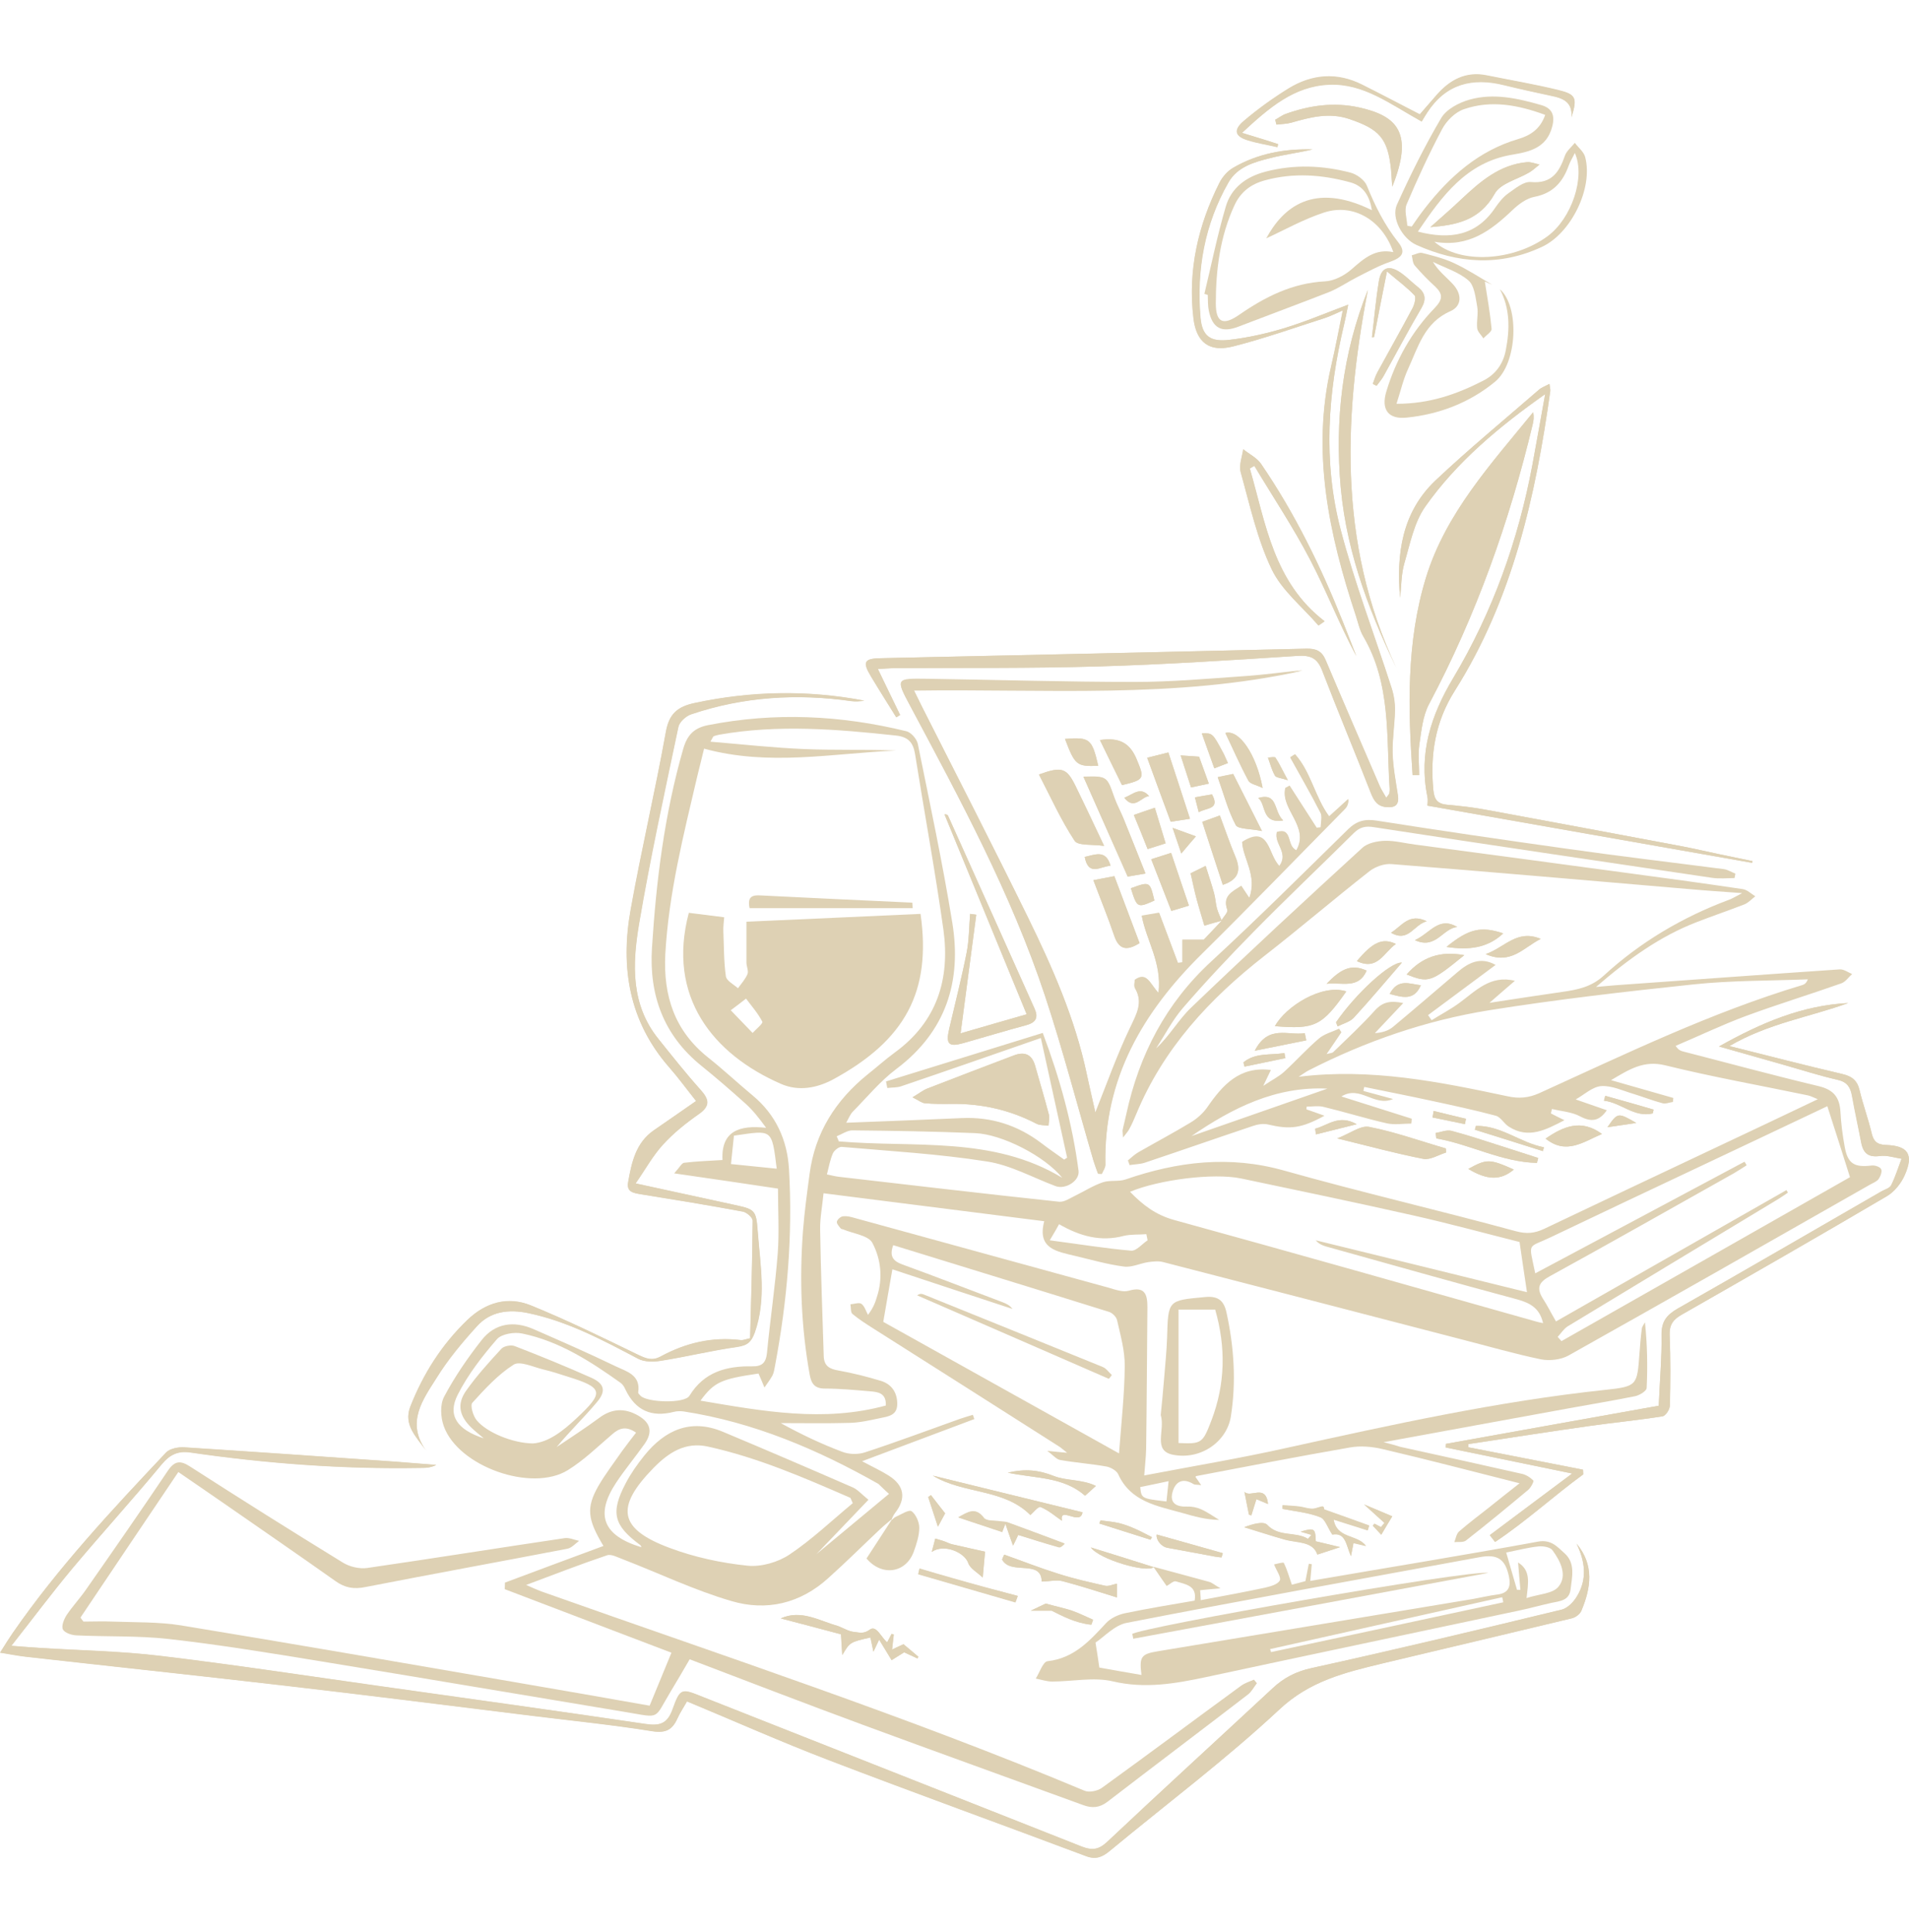 <svg version="1.1" id="Слой_1" xmlns="http://www.w3.org/2000/svg" xmlns:xlink="http://www.w3.org/1999/xlink" x="0px" y="0px"
	 viewBox="378.797 -0.106 901.248 842.054" width="498" height="504" enable-background="new 378.797 -0.106 901.248 842.054"
	 xml:space="preserve">
<path fill="#DED1B4" d="M953.29,393.595c-0.6-2.4-0.7-5-1.4-7.4
	c-1.1-3.9-2.4-7.8-3.9-12.6c-2.7,1.3-4.9,2.4-7.1,3.5
	c1.1,4.5,1.9,8.5,2.9,12.4c1.1,4,2.3,7.8,3.6,12.3
	c2.7-0.8,5.5-1.6,8.2-2.3c-3.1,3.3-6.2,6.6-8.4,9.2
	c-4.1,0-7.1,0-10.1,0c0,4.4,0,7.6,0,10.7
	c-0.7,0.1-1.4,0.2-2.1,0.3c-2.9-7.7-5.8-15.4-8.9-23.7
	c-2.6,0.4-5.2,0.9-8.2,1.4c2.2,11.8,9.6,22.1,7.9,36.4
	c-4.1-4.4-5.5-10.3-11.2-6.1c0,1.2-0.5,2.8,0.1,3.8
	c4.1,6.9,0.8,12.4-2.3,18.8
	c-6.2,12.9-11,26.6-16.4,40
	c-1.3-5.7-2.8-12-4.1-18.3c-5.5-26.1-16.2-50.299-27.8-73.999
	c-16.3-33.2-33.2-66.099-49.899-99.199c-1.2-2.4-2.4-4.8-3.9-7.9
	c61.999-0.9,123.199,4,183.498-9.4c-9.3,1-18.6,2.3-28,2.9
	c-17,1.1-34,2.7-50.999,2.7c-32.7,0-65.399-1-98.099-1.5
	c-15-0.3-15-0.2-8.1,12.7
	c23.7,44.4,47.699,88.799,63.599,136.798
	c8.5,25.7,15.3,51.899,22.9,77.899c0.6,2,1.4,4,2.1,6
	c0.6,0.1,1.2,0.1,1.8,0.1c0.6-1.4,1.7-2.9,1.7-4.3
	c-0.9-40.699,17.7-72.199,45.699-99.799
	c22.6-22.3,44.599-45.099,66.899-67.699c1.2-1.1,2.2-2.5,2.1-5
	c-2.9,2.6-5.8,5.3-9,8.2c-6.7-9.1-8.6-21-16.1-29.3
	c-0.8,0.5-1.5,0.9-2.3,1.4c4.8,8.7,9.8,17.3,14.3,26.1
	c0.9,1.9,0.1,4.6,0.1,7c-0.6,0.1-1.3,0.1-1.9,0.2
	c-4.3-6.6-8.5-13.3-12.8-19.9c-0.7,0.3-1.3,0.7-2,1.1
	c-2.4,10,11.6,18.1,5.2,29.4c-4.9-2.2-1.6-10.9-9.2-8.6
	c-1.5,5.3,5.8,9.7,1.2,16c-5.6-5.4-4.5-19.7-17.6-11.3
	c0.4,7.8,7.2,15.6,3.4,26.4c-1.9-2.9-2.8-4.2-3.8-5.7
	c-4.3,2.8-9,4.7-6.6,11.3c0.4,1.2-1.7,3.2-2.7,4.9
	C954.79,397.595,953.89,395.695,953.29,393.595z"/>
<path fill="#DED1B4" d="M1123.188,718.591c-1.5,2.6-4.3,5.5-7.1,6.2
	c-39.3,9.5-78.599,19-118.099,27.6
	c-7.4,1.6-13.1,4.5-18.4,9.5
	c-26,24.2-52.199,48.099-77.999,72.399c-4,3.8-7.1,4.4-12.1,2.4
	c-59.499-23.6-119.199-46.999-178.798-70.599
	c-10.3-4.1-10.7-4.5-14.4,5.7c-2.4,6.9-6.2,8-12.8,7
	c-41.099-6.1-82.299-11.8-123.499-17.6
	c-35.1-5-70.099-10.3-105.199-14.5
	c-18.9-2.3-38-2.6-57.099-3.8c-3.8-0.3-7.6-0.6-13.6-1
	c10.2-13.1,19.2-25,28.7-36.4
	c13.9-16.6,28.5-32.6,42.3-49.299c3.9-4.6,7.7-6.4,13.5-5.6
	c35.8,5.2,71.799,7.9,107.999,7.3c2.7,0,5.4,0,8.1-1.4
	c-6.8-0.5-13.6-1.1-20.4-1.6c-32.8-2.3-65.699-4.6-98.499-6.7
	c-2.9-0.2-6.8,0.5-8.6,2.4c-25.6,27.1-51.099,54.399-72.399,85.199
	c-1.8,2.6-3.5,5.3-6,9.3c5,0.8,8.9,1.6,12.8,2
	c40.899,4.6,81.799,8.9,122.698,13.7
	c38.8,4.5,77.599,9.4,116.399,14.2c18.7,2.3,37.5,4.2,56.099,7.2
	c6.4,1,9.5-0.8,11.8-6.1c1.2-2.6,2.9-5.1,4.5-8
	c22.6,9.4,44.599,19.2,67.099,27.8
	c40.4,15.5,80.999,30.1,121.399,45.299c4.6,1.7,7.6,0.4,11.1-2.5
	c26.8-22.2,54.699-43.099,80.099-66.799
	c14.3-13.4,30.8-17.4,48.199-21.6
	c29.9-7.1,59.899-14.2,89.799-21.4c1.7-0.4,3.9-1.9,4.5-3.5
	c4.6-10.8,6.2-21.7-2.2-31.8
	C1127.188,701.892,1128.288,710.292,1123.188,718.591z"/>
<path fill="#DED1B4" d="M1048.889,316.196c0.9-6.4,1.6-13.4,4.6-19
	c22.2-41.8,37.9-85.999,48.899-131.998c0.4-1.7,0.7-3.5,0.2-5.7
	c-19.7,24.2-41.199,47.599-50.599,78.099
	c-9.3,30.3-8.4,61.899-6.3,93.199c1,0,2.1,0,3.1,0
	C1048.789,325.996,1048.189,320.996,1048.889,316.196z"/>
<path fill="#DED1B4" d="M984.79,119.899c-8.3,2.5-16.9,4.4-25.5,5.4
	c-9,1.1-12.9-1.7-13.7-10.5c-1.9-22.5,1.9-43.999,13.2-63.799
	c4.2-7.4,12.1-9.6,19.7-11.5c6.6-1.7,13.4-2.5,20-4.1
	c-13.2-0.4-25.9,1.9-37.5,8.7c-2.6,1.5-5,4.2-6.4,7
	c-10.1,20.1-15,41.4-12.3,63.999
	c1.3,11.5,7.5,16.2,18.7,13.3c14.6-3.7,28.9-8.8,43.299-13.4
	c2.6-0.9,5-2.1,8.5-3.6c-1.9,9.2-3.5,17.8-5.5,26.4
	c-9.4,40.6-1,79.399,11.7,117.799c1,3.3,1.8,6.8,3.5,9.7
	c13.1,22.3,10.8,47.199,12.4,71.399c0.1,0.9,0,1.8-0.1,2.7
	c-0.1,0.4-0.5,0.7-1.5,2.1c-1.2-2.2-2.3-3.8-3.1-5.6
	c-8.5-19.8-17.1-39.5-25.5-59.399c-1.8-4.3-4.5-5.5-9.1-5.4
	c-66.999,1.6-133.998,3-200.998,4.5c-7.7,0.1-8.6,1.7-4.6,8.5
	c3.9,6.6,8,13,12,19.4c0.6-0.4,1.2-0.7,1.8-1.1
	c-3.4-6.9-6.7-13.7-10.5-21.7c3.3-0.2,5.7-0.4,8.1-0.4
	c31.8-0.2,63.599,0.1,95.399-0.8c31.5-0.9,62.999-2.9,94.499-5
	c6.3-0.4,9.5,1,11.8,7c7.4,19.3,15.4,38.4,22.9,57.599
	c1.5,3.8,3.1,6.4,7.5,6.8c4.3,0.4,5.9-1.3,5.3-5.6
	c-1-6.6-2.3-13.2-2.5-19.8c-0.2-6.8,1-13.5,1.1-20.3
	c0.1-3.5-0.5-7.2-1.6-10.6c-8-24.9-17.4-49.399-24-74.599
	c-8.5-32.2-6.1-64.799,1.6-96.999c0.6-2.6,1.1-5.3,1.9-9.3
	C1004.389,112.799,994.69,116.899,984.79,119.899z"/>
<path fill="#DED1B4" d="M584.994,615.293c5.4-8.7,12.1-16.7,19-24.3
	c6.4-7.1,15-8.1,24.2-6.2c18.7,3.9,35.3,12.8,51.999,21.6
	c2.9,1.5,7.2,1.5,10.7,0.9c12-1.9,23.8-4.8,35.8-6.5
	c4.9-0.7,6.8-2.2,8.5-6.9c5.5-15.7,2.6-31.5,1.4-47.199
	c-0.8-10.8-1.2-10.8-11.7-13.1
	c-14.5-3.2-29.1-6.3-45.999-10c4.8-6.9,8.2-13.2,13-18.4
	c4.9-5.4,10.8-10.1,16.8-14.3c5.7-4,4.9-7.1,0.8-11.6
	c-6.9-7.7-13.3-15.8-19.8-23.9
	c-13.2-16.3-12.3-35.4-9.2-54.099
	c5.3-31.2,12.1-62.199,18.6-93.199c0.5-2.4,3.6-5.2,6.1-6
	c24.6-8.3,49.899-9.9,75.599-6.2c2,0.3,4.1,0.1,6.1-0.2
	c-26.7-5.1-53.299-4.6-79.999,1.1c-8.3,1.7-12.1,5.1-13.7,13.8
	c-5.1,28-11.6,55.799-16.6,83.799
	c-4.9,27.3-0.8,52.699,18.2,74.399c4.4,5,8.3,10.4,12.7,15.9
	c-6.8,4.7-13.3,9.3-19.9,13.8
	c-8.6,6-10.6,15.2-12.2,24.6c-0.8,4.6,2.6,5,6,5.6
	c16.1,2.6,32.2,5.2,48.199,8.2c1.8,0.4,4.6,2.8,4.6,4.3
	c-0.2,18.6-0.7,37.1-1.2,55.499c-2.6,0.6-3.5,1-4.3,0.9
	c-13.5-1.7-26.1,1.3-37.9,7.7c-4.1,2.2-6.9,1-10.7-0.8
	c-16.7-8.1-33.4-16.3-50.599-23.3c-10.9-4.4-21.2-1.5-29.9,6.8
	c-12.2,11.7-21,25.6-27.1,41.2
	c-3.3,8.4,2.9,14.1,7.4,20.4
	C570.395,636.292,578.494,625.593,584.994,615.293z"/>
<path fill="#DED1B4" d="M1061.389,646.492c0,0.5-0.1,1.1-0.1,1.7
	c19.4,4,38.8,8,59.699,12.3
	c-13.6,10.2-26.3,19.6-38.9,29.1c0.8,1.1,1.7,2.1,2.5,3.2
	c14.6-9.7,27.5-21.6,41.599-31.9c-0.1-0.8-0.1-1.5-0.1-2.2
	c-18.1-3.6-36.1-7.1-54.199-10.6c0-0.5,0.1-1,0.1-1.5
	c19.1-2.9,38.3-5.9,57.499-8.6c11.3-1.6,22.8-2.7,34.099-4.5
	c1.5-0.2,3.5-3.3,3.5-5.1c0.3-11.1,0.4-22.2-0.1-33.2
	c-0.2-4.9,1.7-7.4,5.7-9.7c32.4-18.5,64.699-37,96.799-55.899
	c3.6-2.1,6.8-6.1,8.5-10c4.3-9.7,1.6-13.8-8.9-14.2
	c-4.4-0.1-5.9-1.9-6.8-5.8c-1.6-6.7-4-13.2-5.6-19.9
	c-1.1-4.7-3.5-6.7-8.2-7.8c-17.2-4-34.3-8.4-53.299-13.2
	c18.5-10.8,38-13.7,56.099-20.3
	c-21.5,1.1-40.799,9.2-60.999,20.5
	c11.5,3.3,21.2,6,31,8.8c8.4,2.4,16.7,5,25.2,7
	c4.4,1,5.9,3.6,6.6,7.5c1.3,7.5,3,14.9,4.4,22.3
	c1,4.9,3.5,6.8,8.8,6.1c3.3-0.4,6.8,0.8,10.2,1.3
	c-1.6,4.2-2.9,8.5-4.9,12.5c-0.7,1.4-3,2-4.6,2.9
	c-32.1,18.5-64.099,37.1-96.299,55.399c-5.2,3-7.6,6.2-7.5,12.4
	c0.2,10.7-0.8,21.5-1.3,33.4
	C1128.188,634.492,1094.788,640.492,1061.389,646.492z"/>
<path fill="#DED1B4" d="M1105.288,148.898c-16.4,14.2-33.099,28-48.799,42.799
	c-15.8,15-18.5,34.7-16.7,55.399c0.6-5.5,0.5-11.1,2-16.3
	c2.7-9.2,4.6-19.3,9.9-26.8c15-21.2,34.9-37.8,56.599-53.099
	c-2,11.1-3.9,22.1-6,33.2c-6.7,35.9-18.8,69.699-37.5,100.999
	c-10.4,17.5-16.3,35.5-12.1,55.899c0.3,1.7,0,3.6,0,4.2
	c51.299,9.1,102.299,18,153.298,27c0.1-0.3,0.1-0.5,0.2-0.8
	c-5.3-1.1-10.6-2.2-15.9-3.3c-5.7-1.2-11.3-2.5-16.9-3.6
	c-30.9-5.8-61.799-11.6-92.799-17.3
	c-6.1-1.2-12.3-1.9-18.5-2.4c-4.5-0.4-6.2-2.3-6.6-6.9
	c-1.6-16.8,0.9-32.3,10.1-46.899
	c27.3-43.199,38.2-91.799,45.099-141.498c0.1-0.9-0.2-1.8-0.4-3.4
	C1108.288,147.198,1106.488,147.798,1105.288,148.898z"/>
<path fill="#DED1B4" d="M815.492,485.694c4.1,0.4,8.3,0.4,12.4,0.3
	c14.2-0.2,27.6,2.8,40.299,9.4c1.6,0.8,3.7,0.6,5.6,0.9
	c0.1-1.7,0.6-3.6,0.2-5.2c-2-7.7-4.3-15.4-6.5-23.1
	c-1.6-5.4-5-6.8-10-4.9c-13.7,5.2-27.4,10.4-41,15.7
	c-2,0.8-3.7,2.2-6.9,4.1
	C812.492,484.394,813.992,485.594,815.492,485.694z"/>
<path fill="#DED1B4" d="M1024.589,101.699c-12,30.2-15.7,61.499-12.8,93.599
	c3,32.3,14.7,61.799,29,90.499
	C1010.689,226.497,1012.489,164.598,1024.589,101.699z"/>
<path fill="#DED1B4" d="M839.691,396.695c-0.9-0.2-1.9-0.3-2.9-0.4
	c-0.5,6.1-0.4,12.2-1.6,18.1c-2.4,12.2-5.5,24.2-8.3,36.3
	c-1.7,7.1-0.2,8.6,6.7,6.6c9.9-2.8,19.8-5.8,29.8-8.5
	c4.4-1.2,5.7-3.5,3.9-7.6c-13.6-30.4-27.2-60.799-40.9-91.199
	c-0.2-0.4-0.6-0.7-1.7-0.7c12.9,31.2,25.7,62.499,38.799,94.399
	c-10.8,3.1-20.9,6-31.2,9
	C834.791,433.495,837.291,415.095,839.691,396.695z"/>
<path fill="#DED1B4" d="M997.189,228.897c7.8,14.9,13.9,30.7,21.9,45.699
	c-2.1-5.4-4.2-10.9-6.4-16.3
	c-10.4-26.1-22.7-51.199-38.6-74.499c-2-2.9-5.6-4.6-8.4-6.9
	c-0.5,3.6-2.1,7.6-1.2,10.8c4.3,15.4,7.8,31.5,14.6,45.799
	c4.8,10.1,14.6,17.8,22.1,26.6c0.9-0.7,1.9-1.3,2.9-2
	c-24-18.5-27.8-46.099-35.3-72.099c0.7-0.4,1.5-0.8,2.2-1.2
	C979.79,199.498,989.29,213.797,997.189,228.897z"/>
<path fill="#DED1B4" d="M965.09,27.7c12.8-11.9,24.6-22.1,41.2-22.8
	c16.3-0.7,28.9,9.2,43.7,17.4c0.8-1.3,1.7-2.9,2.7-4.4
	c8.8-13.4,21.2-16.5,36.1-12.8c7.3,1.8,14.7,3.4,22.1,5
	c5.5,1.1,10.4,2.7,9.8,10.2c2.8-9.1,2.3-10.8-6.3-12.8
	c-11.2-2.7-22.5-4.7-33.7-6.9c-9.8-2-17.4,2.1-23.7,9.3
	c-2.7,3.1-5.4,6.2-7.9,9.1c-9.3-4.8-18.2-9.5-27.2-14
	C1009.989-1,998.19,0,987.09,6.8c-7.4,4.5-14.5,9.7-21.1,15.3
	c-5.1,4.2-4.2,7.2,2,9.1c4.6,1.4,9.3,2.1,13.9,3.2
	c0.1-0.5,0.2-1,0.3-1.5
	C977.09,31.2,971.99,29.6,965.09,27.7z"/>
<path fill="#DED1B4" d="M886.191,361.796c1.6,2.4,8.3,1.6,13.9,2.4
	c-5.1-10.8-9.2-19.5-13.4-28.1c-4.3-8.8-6.6-9.5-17.4-5.6
	C874.891,341.396,879.691,352.096,886.191,361.796z"/>
<path fill="#DED1B4" d="M1020.389,15.6c-11.9-2.6-23.3-1-34.5,3
	c-1.8,0.6-3.4,1.9-5.1,2.8c0.2,0.8,0.4,1.5,0.6,2.3
	c2.3-0.3,4.7-0.3,6.9-0.9c9.1-2.6,18-5,27.6-1.7
	c14.2,4.8,18.1,9.2,19.6,23.9c0.2,2,0.3,4,0.6,8
	C1046.289,27.6,1038.489,19.6,1020.389,15.6z"/>
<path fill="#DED1B4" d="M919.59,377.296c-3.6-9.2-7-17.6-10.4-26
	c-1.4-3.4-3.2-6.7-4.4-10.1c-3.5-9.8-3.4-9.8-14.5-9.6
	c6.9,15.6,13.8,31.1,20.9,47.099
	C913.29,378.296,915.89,377.896,919.59,377.296z"/>
<path fill="#DED1B4" d="M1084.488,56.299c2.7-4.9,10.8-6.7,16.3-10
	c1.7-1,3.2-2.5,4.8-3.7c-2-0.4-4-1.3-6-1.1
	c-13,1.2-22.1,9.2-31,17.6
	c-4.8,4.5-9.8,8.8-14.5,13
	C1066.089,71.099,1077.288,69.099,1084.488,56.299z"/>
<path fill="#DED1B4" d="M1050.789,511.994c3.2,0.6,7.1-1.9,10.7-3
	c-0.1-0.7-0.1-1.3-0.1-1.9c-12.1-3.5-24-7.8-36.3-10.2
	c-4-0.8-9,3.1-15,5.4
	C1024.589,505.794,1037.589,509.394,1050.789,511.994z"/>
<path fill="#DED1B4" d="M894.991,380.395c3.5,9.1,6.9,17.5,9.8,26.1
	c2.2,6.6,5.8,7.5,12,3.6c-3.8-10.2-7.8-20.6-11.9-31.6
	C901.191,379.196,898.391,379.795,894.991,380.395z"/>
<path fill="#DED1B4" d="M1014.389,432.895c-11.5-3.7-28.6,7.1-33.7,16.4
	C999.489,450.895,1002.889,449.195,1014.389,432.895z"/>
<path fill="#DED1B4" d="M1033.589,92.999c5.4,4.6,9.6,7.6,13,11.3
	c0.9,0.9,0,4.2-0.9,6c-5.4,10.2-11.1,20.2-16.6,30.3
	c-1,1.7-1.5,3.7-2.2,5.5c0.6,0.3,1.2,0.6,1.8,0.9
	c1.1-1.5,2.4-3,3.3-4.6c6-10.7,11.6-21.5,17.8-32
	c2.4-4.2,2-7.2-1.7-10.1c-2.7-2.1-5.1-4.6-7.9-6.6
	c-5.6-3.9-9.3-2.7-10.4,3.8c-1.4,8.8-2.2,17.7-3.3,26.6
	c0.3,0,0.7-0.1,1-0.1C1029.289,114.399,1031.189,104.699,1033.589,92.999z"/>
<path fill="#DED1B4" d="M940.59,351.396c-3.4-10.5-6.8-20.7-10.2-31.3
	c-3.2,0.8-6,1.5-10,2.5c3.8,10.4,7.4,20.3,11.1,30.2
	C934.89,352.296,937.39,351.896,940.59,351.396z"/>
<path fill="#DED1B4" d="M962.09,369.496c-2.6-6.2-4.8-12.6-7.4-19.6
	c-2.6,0.9-5.1,1.8-8.3,3c3.3,10.1,6.5,19.8,9.7,29.7
	C963.79,379.995,964.59,375.496,962.09,369.496z"/>
<path fill="#DED1B4" d="M775.892,736.391c0.1,2.8,0.4,6.3,0.6,9.8
	c3.6-6.1,3.6-6.1,13.3-8.3c0.4,1.7,0.7,3.4,1.4,6.7
	c1.2-2.6,1.8-3.7,2.7-5.7c2.1,3.4,3.9,6.4,5.9,9.7
	c2.1-1.3,4-2.5,5.9-3.7c2.1,1,4.2,1.9,6.3,2.9
	c0.1-0.3,0.3-0.5,0.4-0.8c-2.3-2-4.6-3.9-7-5.9
	c-1.5,0.6-3,1.4-5.4,2.5c0.3-3,0.6-5.1,0.8-7.1
	c-0.4-0.1-0.7-0.2-1-0.3c-0.6,1.2-1.3,2.5-2.1,4
	c-2.8-2.2-5.1-8.3-8.2-6c-2.9,2.2-5.1,1.3-7.3,1.1
	c-2.6-0.2-5.1-1.8-7.7-2.8c-8.8-2.4-17.4-7.9-27.1-3.6
	C756.592,731.291,765.892,733.691,775.892,736.391z"/>
<path fill="#DED1B4" d="M960.99,330.196c-2.3,0.5-4.5,0.9-7.3,1.5
	c2.8,7.8,4.8,15.7,8.5,22.6c1.1,2.1,6.9,1.7,12.4,2.9
	C969.39,346.896,965.29,338.596,960.99,330.196z"/>
<path fill="#DED1B4" d="M915.39,323.196c-3.3-7.9-8.5-10.3-17.3-9
	c3.5,7.1,6.9,14.1,10.4,21.3
	C919.39,332.896,919.09,332.296,915.39,323.196z"/>
<path fill="#DED1B4" d="M922.29,370.496c3.3,8.4,6.3,16.2,9.5,24.4
	c2.7-0.8,5.1-1.5,8.3-2.5c-2.8-8.2-5.4-16.1-8.4-24.9
	C927.89,368.696,925.39,369.496,922.29,370.496z"/>
<path fill="#DED1B4" d="M865.191,680.092c1.1-0.9,3.8-4.2,4.8-3.8
	c3.9,1.6,7.2,4.5,10.1,6.5c-1.3-7.2,8.7,2.6,9.7-4
	c-23.7-5.8-47.099-11.5-70.599-17.3
	C833.691,670.292,852.691,667.492,865.191,680.092z"/>
<path fill="#DED1B4" d="M1104.388,513.794c0.2-0.7,0.4-1.5,0.6-2.3
	c-5.8-1.8-11.6-3.8-17.4-5.6c-7.8-2.5-15.6-5.1-23.5-7.2
	c-2.3-0.6-5,0.6-7.5,1c0.1,0.9,0.2,1.7,0.3,2.6
	C1072.889,505.094,1087.788,513.494,1104.388,513.794z"/>
<path fill="#DED1B4" d="M870.591,711.492c3.9-0.1,7-0.9,9.8-0.2
	c8.5,2.2,16.8,5,25.7,7.7c0-2.4,0-4.3,0-6.5
	c-2,0.4-3.9,1.4-5.5,1c-7.3-1.7-14.7-3.3-21.9-5.6
	c-8.7-2.7-17.2-6-25.8-9.1c-0.4,0.8-0.7,1.5-1,2.3
	C855.891,708.692,870.491,700.792,870.591,711.492z"/>
<path fill="#DED1B4" d="M1002.089,681.192c2.3,0.8,3.4,4.8,5.7,8.2
	c6.4-1.2,6.5,5,8.8,10.2c0.4-1.9,0.7-3.8,1.2-6.2
	c1.5,0.3,3.3,0.8,5.9,1.4c-4.3-5.6-13.7-3.2-15.3-12.5
	c6,1.9,11.1,3.5,16.1,5.1c0.2-0.8,0.5-1.5,0.7-2.2
	c-6.8-2.4-13.7-4.9-21.2-7.6c-0.3-2-0.3-1.6-4.3-0.5
	c-2.3,0.6-5.1-0.6-7.7-0.9c-2.5-0.3-5.1-0.4-7.7-0.6
	c0,0.5,0,1.1,0,1.6C990.29,678.292,996.489,678.892,1002.089,681.192z"/>
<path fill="#DED1B4" d="M1017.989,445.295c7.7-8.4,15-17.1,22.7-26
	c-5.5-0.4-21.9,14.8-31.1,28.2c0.2,0.6,0.5,1.3,0.7,1.9
	C1012.889,448.095,1016.089,447.295,1017.989,445.295z"/>
<path fill="#DED1B4" d="M878.791,695.392c0.9,0.2,2.3-1.4,2.7-1.7
	c-9.3-3.5-18.1-6.8-26.9-10c-1.1-0.4-2.3-0.3-3.5-0.5
	c-2.6-0.5-6.5,0-7.7-1.6c-4.1-5.4-7.6-2.7-12.1-0.3
	c7.2,2.4,13.8,4.6,20.7,6.9c0.1-0.5,0.6-1.7,1.5-3.9
	c1.3,3.7,2.3,6.6,3.6,10.3c0.9-1.8,1.5-3.2,2.4-5.1
	C866.091,691.592,872.391,693.592,878.791,695.392z"/>
<path fill="#DED1B4" d="M1042.889,424.895c10.4,4.1,11.4,3.7,27.2-9.1
	C1058.689,413.695,1049.989,416.795,1042.889,424.895z"/>
<path fill="#DED1B4" d="M968.19,333.396c0.8,1.5,3.7,2,6.7,3.4
	c-3-15.9-11.2-27.7-17.6-25.9
	C961.09,318.696,964.39,326.196,968.19,333.396z"/>
<path fill="#DED1B4" d="M1135.088,500.194c-9.8-7.2-18.2-3.6-26.6,2.2
	C1118.188,510.194,1126.288,503.894,1135.088,500.194z"/>
<path fill="#DED1B4" d="M920.59,365.696c2.7-0.8,5.2-1.6,8.5-2.7
	c-1.7-5.6-3.3-10.9-5.1-16.8c-3.7,1.3-6.6,2.3-9.9,3.4
	C916.59,355.496,918.49,360.296,920.59,365.696z"/>
<path fill="#DED1B4" d="M992.789,687.992c1.9,0.5,3.3,1,5.1,1.5
	c-0.9,1-1.6,2-1.7,1.9c-5.9-3.6-13.7-0.7-19.2-6.6
	c-1.7-1.9-7.2-0.3-10.8,1.1c6.3,1.9,12.6,4,19,5.8
	c6,1.7,13.4,0.7,15.5,7.1c3.3-1.1,6-2,10.7-3.5
	c-4.7-1.2-8-2-11.4-2.8C999.789,686.392,999.389,685.992,992.789,687.992z
	"/>
<path fill="#DED1B4" d="M1088.488,405.495c-10.5-3.5-16.3-2.2-26.8,6.4
	C1072.089,413.495,1080.989,412.495,1088.488,405.495z"/>
<path fill="#DED1B4" d="M835.891,702.792c0.9,2.6,4.2,4.3,6.8,6.8
	c0.4-4,0.7-7.3,1.1-12.2c-4.4-1-10-2.2-15.6-3.5
	c-1.3-0.3-2.4-1-3.7-1.4c-1.4-0.5-2.8-0.9-4.2-1.3
	c-0.4,1.8-0.9,3.6-1.6,6.3
	C824.492,693.492,834.191,697.592,835.891,702.792z"/>
<path fill="#DED1B4" d="M897.291,326.396c-3-12.8-4-13.6-15.7-12.7
	C886.291,326.196,887.191,326.796,897.291,326.396z"/>
<path fill="#DED1B4" d="M844.091,714.392c-5.4-1.5-10.7-3-16.1-4.5
	c-5-1.5-10.1-2.9-15.1-4.4c-0.2,0.8-0.4,1.7-0.6,2.6
	c15.3,4.4,30.6,8.9,45.899,13.3c0.4-1,0.7-2.1,1.1-3.1
	C854.191,716.892,849.091,715.591,844.091,714.392z"/>
<path fill="#DED1B4" d="M891.091,670.992c0.8-0.7,2.4-2.1,5.1-4.6
	c-6.6-3.2-13.9-2.3-19.9-4.7c-7-2.8-13.3-3.6-21.7-1.6
	C867.691,662.892,880.691,661.892,891.091,670.992z"/>
<path fill="#DED1B4" d="M1080.188,415.295c12,5.2,17.8-3.1,26-7.2
	C1094.888,403.395,1089.188,412.195,1080.188,415.295z"/>
<path fill="#DED1B4" d="M944.89,322.096c-2.6-0.2-5.2-0.4-8.7-0.6
	c1.7,5.4,3.3,10,4.9,15.1c2.9-0.6,5.3-1.1,8.4-1.8
	C947.79,330.096,946.39,326.296,944.89,322.096z"/>
<path fill="#DED1B4" d="M971.19,460.895c9-1.8,16.7-3.4,24.3-4.9
	c-0.2-1.1-0.5-2.3-0.7-3.4C987.09,453.995,977.59,448.395,971.19,460.895
	z"/>
<path fill="#DED1B4" d="M1071.989,516.694c9,5.4,15.3,5.5,21.5,0.3
	C1081.988,511.894,1080.688,511.894,1071.989,516.694z"/>
<path fill="#DED1B4" d="M1037.789,410.495c-6.3-3.1-11-0.8-18.4,8.1
	C1029.189,423.295,1031.989,414.595,1037.789,410.495z"/>
<path fill="#DED1B4" d="M958.49,325.096c-0.8-1.7-1.4-3.3-2.2-4.8
	c-5-9.4-5-9.4-10.1-9.2c1.9,5.5,3.8,10.7,5.9,16.5
	C954.49,326.596,956.19,325.996,958.49,325.096z"/>
<path fill="#DED1B4" d="M924.89,689.292c-0.5,2.1,1.8,5.7,5.2,6.3
	c7.4,1.3,14.8,2.7,22.2,4.1c1,0.2,2.1,0.3,3.2,0.4
	c0.2-0.7,0.4-1.3,0.6-2C945.69,695.092,935.19,692.192,924.89,689.292z"
	/>
<path fill="#DED1B4" d="M893.791,695.392c3.9,5.6,26.4,12.2,29.7,9.3
	C913.09,701.392,903.491,698.392,893.791,695.392z"/>
<path fill="#DED1B4" d="M1005.089,429.295c7.5-0.8,15.1,2.6,18.9-6.2
	C1016.089,419.395,1010.889,423.395,1005.089,429.295z"/>
<path fill="#DED1B4" d="M865.391,725.291c3.5,0,5.8,0,9.9,0
	c4.8,2.4,11.3,5.9,18.7,6.6c0.3-0.8,0.5-1.5,0.8-2.3
	c-3.3-1.5-6.6-3.1-10-4.3c-3.4-1.2-6.9-1.9-12.3-3.4
	C871.691,722.291,869.291,723.391,865.391,725.291z"/>
<path fill="#DED1B4" d="M1107.188,508.294c0.1-0.6,0.3-1.2,0.5-1.8
	c-11.1-2.1-20.3-10.4-32.1-10.1c-0.1,0.6-0.3,1.2-0.5,1.8
	C1085.788,501.494,1096.488,504.894,1107.188,508.294z"/>
<path fill="#DED1B4" d="M1046.789,408.695c9.9,4.6,13.2-5.7,20-6.2
	C1057.989,397.295,1053.989,405.395,1046.789,408.695z"/>
<path fill="#DED1B4" d="M923.79,389.995c-2.2-9-2.2-9-11.1-5.8
	C915.59,393.495,915.79,393.595,923.79,389.995z"/>
<path fill="#DED1B4" d="M984.59,352.196c-4.7-4.5-2.3-13.4-11.8-10.6
	C976.69,344.396,974.09,353.896,984.59,352.196z"/>
<path fill="#DED1B4" d="M1049.589,429.995c-5.3-0.6-10.8-3.4-14.7,4.1
	C1040.889,435.595,1046.289,437.495,1049.589,429.995z"/>
<path fill="#DED1B4" d="M1136.588,482.194c-0.2,0.8-0.4,1.5-0.6,2.3
	c8,0.8,14.3,8.1,23,6c0.2-0.6,0.3-1.2,0.5-1.8
	C1151.888,486.494,1144.288,484.294,1136.588,482.194z"/>
<path fill="#DED1B4" d="M921.89,691.692c0.3-0.4,0.5-0.8,0.7-1.2
	c-2.5-1.2-4.9-2.6-7.4-3.7c-2.6-1.2-5.2-2.2-8-2.9
	c-2.9-0.7-5.9-0.9-8.9-1.3c-0.2,0.5-0.3,1-0.5,1.5
	C905.891,686.692,913.99,689.192,921.89,691.692z"/>
<path fill="#DED1B4" d="M1019.289,495.594c-8.4-4.8-13.6,0.6-19.6,2.1
	c0.1,0.9,0.3,1.8,0.4,2.7
	C1006.089,498.894,1012.089,497.394,1019.289,495.594z"/>
<path fill="#DED1B4" d="M965.79,466.394c0.2,0.7,0.3,1.3,0.5,2
	c6.5-1.3,12.9-2.7,19.3-4c-0.1-0.8-0.3-1.6-0.4-2.4
	C978.59,463.095,971.49,461.695,965.79,466.394z"/>
<path fill="#DED1B4" d="M890.891,369.396c1.8,9.5,7.6,4.3,12.2,4.2
	C900.891,365.796,895.891,368.396,890.891,369.396z"/>
<path fill="#DED1B4" d="M968.49,679.892c0.3,0.1,0.7,0.3,1.1,0.4
	c0.7-2.4,1.5-4.9,2.4-7.7c1.4,0.6,3.1,1.3,5.5,2.3
	c-1.1-9.8-8.5-2.6-11.2-5.8
	C967.09,672.892,967.79,676.392,968.49,679.892z"/>
<path fill="#DED1B4" d="M1052.389,399.795c-8.4-4.1-11.7,2.2-16.9,5.4
	C1043.889,409.995,1046.189,401.295,1052.389,399.795z"/>
<path fill="#DED1B4" d="M943.39,359.696c-3-1.1-6-2.2-11-4
	c1.6,4.7,2.4,7.1,4.1,12.1
	C939.59,364.096,941.49,361.896,943.39,359.696z"/>
<path fill="#DED1B4" d="M1030.889,689.392c2-3.3,3.5-5.8,5.2-8.7
	c-3.4-1.4-7.6-3.2-13.3-5.6c4.1,3.7,6.9,6.2,9.6,8.7
	c-0.5,0.7-1.1,1.3-1.6,2c-1-0.5-2.1-1.1-3.1-1.6
	c-0.3,0.3-0.5,0.6-0.8,0.9
	C1028.089,686.392,1029.289,687.692,1030.889,689.392z"/>
<path fill="#DED1B4" d="M942.99,341.296c0.6,2.3,1.1,4.3,1.8,7
	c3.8-2.2,10.1-1.2,6.2-8.4
	C948.49,340.296,945.99,340.696,942.99,341.296z"/>
<path fill="#DED1B4" d="M1070.389,495.594c0.2-0.9,0.3-1.7,0.5-2.5
	c-5.1-1.3-10.2-2.5-15.3-3.7c-0.1,1-0.3,2-0.5,3
	C1060.189,493.494,1065.289,494.494,1070.389,495.594z"/>
<path fill="#DED1B4" d="M1151.288,494.994c-8.7-5-8.7-5-13.6,2
	C1141.688,496.394,1145.688,495.794,1151.288,494.994z"/>
<path fill="#DED1B4" d="M980.99,322.596c-0.4-0.6-2.3-0.1-3.6-0.1
	c1.1,2.8,1.8,5.9,3.3,8.5c0.5,1,2.7,1.1,6.1,2.2
	C984.19,328.396,982.89,325.396,980.99,322.596z"/>
<path fill="#DED1B4" d="M909.59,341.496c4.8,6.1,8.1-0.6,11.7-0.8
	C917.29,336.096,913.99,339.696,909.59,341.496z"/>
<path fill="#DED1B4" d="M821.591,685.592c1.7-3.1,2.8-5.2,3.4-6.3
	c-2.4-3.1-4.6-5.9-6.7-8.6c-0.4,0.3-0.9,0.6-1.3,0.9
	C818.492,675.992,819.892,680.392,821.591,685.592z"/>
<path fill="#DED1B4" d="M799.992,681.892c-1.9,1.6-3.8,3.1-5.6,4.8
	c-8.2,7.7-16.2,15.7-24.6,23.2
	c-13.2,12-29.2,15.7-45.7,10.8
	c-17.5-5.1-34.1-13.1-51.199-19.7c-2.5-0.9-5.5-2.6-7.5-1.9
	c-12.5,4.2-24.8,9-38.2,14c3.1,1.4,5.2,2.3,7.3,3.1
	c85.699,30.4,172.198,58.799,256.197,93.999c2.2,1,6.2,0.2,8.3-1.3
	c22-15.9,43.799-32.2,65.699-48.199c1.8-1.3,4-2,6.1-2.9
	c0.5,0.6,0.9,1.1,1.4,1.7c-1.4,1.8-2.5,4-4.2,5.3
	c-22.1,17-44.299,33.7-66.399,50.699c-3.7,2.8-7.2,3.1-11.5,1.5
	c-34.8-12.7-69.599-25.2-104.299-38
	c-27.1-10-54.099-20.4-81.399-30.8
	c-3.1,5.3-5.9,10.2-8.9,15.1c-8.1,13.4-4.6,12.6-20.8,9.9
	c-48.199-8-96.499-16.2-144.798-24.1
	c-23.8-3.9-47.599-7.8-71.599-10.5
	c-14.4-1.6-29-1-43.499-1.7c-2.2-0.1-5.5-1.2-6.3-2.8
	c-0.8-1.6,0.5-4.8,1.7-6.7c2.8-4.2,6.3-7.9,9.2-12.1
	c13-18.6,26-37.3,38.7-56.199c3.3-4.8,6-4.8,10.6-1.8
	c23.8,15.3,47.799,30.4,71.899,45.199c3.2,2,7.8,3.1,11.5,2.6
	c31.1-4.5,62.199-9.5,93.299-14.1c2.2-0.3,4.5,0.8,6.8,1.3
	c-1.8,1.3-3.5,3.3-5.5,3.7c-31.8,6.1-63.599,11.9-95.399,18.1
	c-5.4,1.1-9.6,0.4-14.1-2.8
	c-17.2-12.2-34.7-24.2-52.099-36.3
	c-7-4.9-14-9.6-22.1-15.2
	c-15.7,23.2-30.9,45.999-46.199,68.699c0.5,0.7,0.9,1.3,1.4,1.9
	c4.6,0,9.2-0.2,13.7,0c10.8,0.4,21.8,0.1,32.4,1.8
	c52.399,8.6,104.699,17.7,156.998,26.7
	c21.2,3.6,42.5,7.4,64.199,11.2c3.5-8.5,6.8-16.6,10.3-25
	c-26.8-10.2-52.799-20.1-78.699-30c0-1,0.1-2.1,0.1-3.1
	c15.4-5.8,30.9-11.5,46.499-17.3
	c-7.6-12.6-8.2-18.1-2.4-28.3c3.3-5.7,7.4-11,11.2-16.5
	c2.1-2.9,4.3-5.7,6.6-8.7c-4.8-3.3-8-2.1-11.3,0.8
	c-6.8,5.8-13.3,12.2-20.9,16.9
	c-17.1,10.6-51.799-1.7-58.599-20.8c-1.5-4.2-1.8-10.2,0.2-13.9
	c5-9.4,11.1-18.3,17.7-26.7c6.3-8,15.2-9.2,24.4-5.2
	c13,5.7,26.1,11.4,38.9,17.6c5,2.4,11.9,4,10.6,12.3
	c-0.1,0.4,0.6,1.1,1.1,1.6c3.1,3.2,20.8,3.8,23.1,0
	c6.9-11.3,17.5-14.1,29.6-13.9c4.6,0.1,6.5-1.6,7-6.3
	c1.5-15.8,3.9-31.5,5.1-47.299c0.7-9.9,0.1-20,0.1-30.3
	c-16-2.4-31.6-4.7-48.999-7.2c2.6-2.9,3.6-4.9,4.7-5
	c5.8-0.7,11.6-0.9,18.1-1.3c-0.7-13.7,8-16.6,20.6-15.2
	c-3.4-4.7-6.3-8.3-9.6-11.3c-6.9-6.2-13.8-12.2-21-18
	c-17.8-14.4-24.7-33.3-23.3-55.599
	c2-31.7,5.9-63.099,14.7-93.799c1.9-6.8,5.2-10.1,11.8-11.4
	c31.5-6.2,62.699-4.7,93.699,2.9c2.2,0.6,4.8,3.6,5.3,5.9
	c5.7,28.1,11.7,56.199,16.3,84.499c4.5,27.7-3,51.399-26.4,68.999
	c-7.7,5.8-13.9,13.4-20.7,20.3c-1.2,1.3-1.9,3.2-3,5.1
	c18.8-0.7,36.8-1.4,54.699-2.2c13.9-0.6,26.3,3.4,37.4,11.8
	c3.5,2.7,7.2,5.2,10.8,7.8c0.5-0.3,0.9-0.6,1.4-0.9
	c-4.1-18.7-8.2-37.3-12.4-56.499
	c-22.7,7.9-44.199,15.4-65.699,22.7c-2.1,0.8-4.5,0.6-6.8,0.9
	c-0.2-1-0.4-2.1-0.6-3.1c24.5-7.6,49.099-15.2,73.999-22.9
	c8.1,21.5,14,42.899,16.9,65.099c0.6,4.8-6.3,9-10.9,7.2
	c-10.7-4-21.2-9.9-32.3-11.6c-22.7-3.6-45.699-4.9-68.599-6.9
	c-1.4-0.1-3.6,1.7-4.2,3.1c-1.3,3-1.9,6.4-2.8,9.9
	c2.4,0.5,3.9,0.9,5.5,1.1c34.7,4,69.399,8.1,104.199,11.8
	c2.4,0.2,5.1-1.7,7.6-2.9c4.3-2.1,8.5-4.8,13-6.3
	c3.3-1.1,7.3-0.2,10.6-1.3c24.6-8.5,49.199-11.5,74.999-4.2
	c36.2,10.2,72.999,18.7,109.299,28.6c5.2,1.4,8.9,1,13.4-1.1
	c26.4-12.6,52.799-25,79.199-37.5
	c16.4-7.7,32.8-15.5,49.999-23.7c-2.2-0.9-3.3-1.5-4.6-1.8
	c-22.5-4.7-45.099-8.7-67.399-14.2
	c-10.2-2.5-17,1.9-25.6,7c10.5,3,19.9,5.7,29.4,8.4
	c-0.1,0.6-0.1,1.3-0.2,1.9c-1.6,0.2-3.4,1-4.9,0.6
	c-4.6-1.2-9.1-3-13.7-4.4c-5.1-1.5-10.2-4-15.2-3.7
	c-4.2,0.3-8.1,4.1-12.1,6.3c4.9,1.7,9.7,3.4,14.7,5.1
	c-3.6,5.2-7.3,5.7-12.6,2.9c-3.9-2.1-8.8-2.4-13.3-3.5
	c-0.2,0.7-0.3,1.4-0.5,2.1c1.9,1,3.9,2,6.4,3.2
	c-8.7,4.5-16.9,9-26.2,3.1c-2.3-1.4-3.9-4.6-6.2-5.2
	c-10.1-2.7-20.4-4.9-30.6-7.1c-10.5-2.3-21-4.3-31.5-6.5
	c-0.2,0.6-0.3,1.3-0.4,1.9c4.3,1.2,8.6,2.3,14,3.8
	c-8.9,3.9-15.5-6.7-24.4-1.2c11.8,3.7,22.5,7.1,33.2,10.5
	c0,0.8-0.1,1.5-0.2,2.3c-3.9,0-7.8,0.7-11.5-0.1
	c-10.1-2.3-20-5.4-30-7.8c-2.5-0.6-5.2-0.1-7.9-0.1
	c-0.1,0.5-0.1,0.9-0.1,1.3c2.7,0.9,5.4,1.9,8.5,3
	c-11,6-16.2,6.6-26.8,4.1c-2.2-0.5-5,0-7.2,0.8
	c-17,5.7-33.9,11.6-50.899,17.3c-2.2,0.7-4.7,0.7-7.1,1.1
	c-0.3-0.8-0.5-1.5-0.8-2.2c1.6-1.3,3.2-2.9,5-3.9
	c8.2-4.7,16.5-9.1,24.6-14c3-1.8,5.8-4.3,7.8-7.1
	c7.3-10.6,15.3-19.6,30.1-17.7c-0.9,1.8-1.8,3.7-3.6,7.5
	c4.3-2.9,7.4-4.4,9.8-6.6c5.6-5.1,10.7-10.8,16.4-15.7
	c2.7-2.3,6.4-3.2,9.6-4.7c0.4,0.6,0.7,1.1,1.1,1.7
	c-2.1,3.2-4.3,6.3-7,10.3c1.8-0.5,2.7-0.5,3.1-0.9
	c6.7-6.5,13.5-12.8,19.7-19.7c3.8-4.2,7.6-4.7,13.4-3.5
	c-4.9,5.2-9.2,9.7-13.4,14.2c3.4-0.2,6.3-1.1,8.5-2.9
	c10.2-8.5,20.3-17.2,30.4-25.8c5.3-4.6,11-7.5,18.1-3.5
	c-10.6,7.9-21.3,15.8-31.9,23.7c0.6,0.8,1.1,1.6,1.7,2.4
	c4.3-2.7,8.9-5.1,13-8.1c7.8-5.7,14.7-13.4,26.3-10.5
	c-3.9,3.3-7.6,6.6-12,10.4c12.4-1.9,23.5-3.6,34.6-5.2
	c7-1,13.5-2.3,19.3-7.6c17.3-15.9,37.3-27.7,59.299-35.9
	c1.6-0.6,3-1.5,6.1-3.1c-9.6-0.7-17.4-1.2-25.1-1.9
	c-46.799-4-93.599-8.1-140.398-11.8c-3.4-0.3-7.7,1.2-10.5,3.4
	c-16.7,13.1-32.8,26.9-49.499,39.9
	c-26,20.3-47.799,43.799-60.599,74.799c-1,2.4-2,4.7-3.2,6.9
	c-0.6,1.2-1.5,2.1-3,4.1c-0.1-2.2-0.3-2.9-0.2-3.5
	c0.5-2.5,1.2-4.9,1.7-7.4c6.1-28.2,18.7-52.499,40.2-72.299
	c22-20.3,43.2-41.4,64.599-62.399c4.1-4,8.1-4.9,13.6-4
	c29.9,4.7,59.899,9.1,89.999,13.3c24.6,3.5,49.299,6.4,73.899,9.6
	c1.8,0.3,3.5,1.4,5.3,2.1c-0.1,0.7-0.3,1.4-0.4,2.1
	c-3.5,0-7.1,0.4-10.5-0.1c-53.199-7.9-106.399-15.7-159.598-23.9
	c-4.1-0.7-6.8-0.1-9.7,2.8c-15.7,15.6-31.8,30.8-47.299,46.599
	c-11.5,11.7-22.7,23.6-33.4,36
	c-4.9,5.7-8.4,12.6-12.6,19
	c6.4-5.9,10.6-13.6,16.6-19.3
	c26.6-25.5,53.599-50.499,80.799-75.399c2.5-2.3,7.1-3.2,10.7-3.3
	c4.7-0.1,9.5,1.2,14.3,1.8c32.6,4.3,65.199,8.7,97.799,13.1
	c18.9,2.5,37.8,5.1,56.699,7.9c2.2,0.3,4,2.2,6,3.4
	c-1.7,1.3-3.2,3-5.1,3.8c-7.5,2.9-15.1,5.5-22.6,8.4
	c-17.3,6.7-32.1,17.3-47.499,30.6c4.3-0.4,6.7-0.6,9.1-0.8
	c35.3-2.5,70.599-5.1,105.999-7.5c1.9-0.1,3.9,1.4,5.8,2.2
	c-1.7,1.5-3.1,3.7-5.1,4.4c-15,5.3-30.1,9.9-45,15.4
	c-11.3,4.2-22.1,9.4-33.2,14.1c1.3,2,2.3,2.3,3.3,2.6
	c21.4,5.5,42.7,11.3,64.099,16.4c7.2,1.7,10,5.3,10.4,12.2
	c0.3,5.5,1,11,2,16.4c1.4,8,4.5,9.9,12.7,8.9
	c1.5-0.2,4,0.6,4.5,1.7c0.6,1.1-0.3,3.4-1.2,4.7
	c-0.9,1.2-2.6,1.8-4,2.6
	c-47.399,27-94.799,53.999-142.398,80.699c-3.6,2-8.9,2.6-13,1.8
	c-12.5-2.6-24.9-6.2-37.4-9.4
	c-46.999-12.2-93.899-24.4-140.898-36.5c-2.2-0.6-4.8-0.3-7.1,0
	c-3.9,0.6-7.8,2.6-11.5,2.1c-7.7-1-15.3-3.2-22.9-5
	c-8.6-2.1-18.2-3.3-14.7-16.4
	c-35-4.4-69.199-8.8-104.199-13.2
	c-0.6,6.3-1.7,11.7-1.6,17.1c0.3,20,1.1,39.9,1.7,59.899
	c0.2,4.7,2.9,6,7.1,6.7c6.7,1.2,13.4,2.9,20,4.9
	c5.1,1.6,7.7,5.7,7.6,11.1c-0.1,5.3-4.5,5.7-8.3,6.5
	c-4.7,1-9.5,2.1-14.3,2.2c-10.8,0.3-21.6,0.1-32.4,0.1
	c9.6,5.3,19.1,9.8,28.9,13.5c3.2,1.3,7.6,1.4,10.9,0.3
	c15-4.9,29.9-10.5,44.799-15.8c2-0.7,4.1-1.3,6.1-1.9
	c0.2,0.7,0.5,1.3,0.7,2c-17.3,6.5-34.6,13-52.999,19.9
	c5,2.7,9,4.5,12.6,6.8c7.4,4.7,8.3,10.8,3,17.6
	c-0.8,1-1.3,2.3-1.9,3.5L799.992,681.892z M709.493,626.093
	c29.5,5,58.199,10.3,87.499,2.3c0.3-5.9-3.7-6.4-7.3-6.7
	c-7.1-0.6-14.3-1.3-21.4-1.3c-4.7,0-6.4-2.1-7.2-6.4
	c-4.1-22.6-4.9-45.299-3.2-68.099c0.7-8.9,1.9-17.8,3.1-26.7
	c2.5-19.5,12.3-34.9,27.4-47.099c4.3-3.4,8.4-7.1,12.9-10.4
	c19.9-14.5,26.1-34.7,22.9-57.899
	c-3.9-27.8-9-55.299-13.4-82.999c-0.9-5.4-3.2-8.1-9.1-8.7
	c-27.8-3-55.499-5.3-83.299-0.4c-0.9,0.2-1.8,0.4-2.6,0.7
	c-0.3,0.1-0.5,0.7-1.6,2.6c15.4,1.3,29.9,2.9,44.4,3.5
	c14.4,0.6,28.9,0.1,43.299,0.7c-30.1,1.3-59.999,7.5-90.699-0.9
	c-1.1,4.7-2.2,8.8-3.2,13c-6.5,27.7-13.5,55.299-15.1,83.999
	c-1,19.8,4.4,36.2,20.2,48.799c7.2,5.7,13.9,12,21,17.9
	c11,9.1,16.4,21.1,17.2,34.9c1.8,31.1-0.8,61.999-6.6,92.699
	c-0.3,1.5-0.5,3.2-1.2,4.6c-1.1,2-2.5,3.8-3.8,5.7
	c-0.8-2-1.7-4.1-2.8-6.6C719.193,615.893,715.993,617.293,709.493,626.093z
	 M1090.488,482.394c5.4,1.2,10,0.8,15.1-1.5
	c40.7-18.5,81.099-38.1,124.099-50.999c1-0.3,1.9-0.9,2.6-2.7
	c-18,0.7-36.2,0.5-54.099,2.4c-32.2,3.4-64.399,7.1-96.399,12.2
	c-29.8,4.8-58.199,14.6-85.199,28.4c-1.4,0.7-2.6,1.7-4.7,3
	C1026.089,468.994,1058.389,475.594,1090.488,482.394z M1202.387,513.294
	c0.4,0.6,0.7,1.1,1,1.7c-2.1,1.3-4,2.6-6.1,3.8
	c-28.9,16.2-57.699,32.6-86.699,48.499
	c-5.2,2.8-6.6,5.5-3.4,10.6c2.1,3.2,3.8,6.7,6.2,10.8
	c36.5-20.8,72.599-41.4,108.799-61.999c0.2,0.4,0.5,0.8,0.7,1.2
	c-1.8,1.2-3.6,2.5-5.5,3.6c-32.8,19.8-65.799,39.699-98.599,59.599
	c-1.8,1.2-3.1,3.3-4.6,4.9c0.6,0.7,1.2,1.3,1.8,2
	c45.899-26.1,91.799-52.099,136.198-77.399
	c-3.7-11.7-7.1-22.4-10.7-33.5
	c-20.4,9.7-41,19.4-61.499,29.1
	c-23.1,10.9-46.199,21.8-69.199,32.8
	c-11.1,5.3-10.3,1.9-7.2,17
	C1136.588,548.393,1169.487,530.894,1202.387,513.294z M1095.088,578.293
	c-30.2-8.1-60.199-16.6-90.299-25c-1.7-0.5-3.4-1.2-4.8-2.9
	c33.1,8.1,66.099,16.2,99.699,24.5c-1.3-8.4-2.3-15.6-3.5-23.7
	c-16.3-4.1-33.1-8.7-49.999-12.5
	c-27.1-6.1-54.299-11.8-81.499-17.5
	c-13.1-2.7-38.8,0.6-52.399,6.3c6,6.2,12.1,10.9,20.8,13.3
	c57.099,15.7,114.099,31.9,171.098,47.999
	c0.9,0.3,1.7,0.4,3.1,0.7
	C1105.688,582.393,1101.188,579.993,1095.088,578.293z M713.093,647.792
	c-10.8-2.4-18.6,2.8-25.7,10
	c-18.2,18.6-16.6,28.8,7.5,37.8
	c11.7,4.4,24.3,7.1,36.7,8.4c6.5,0.7,14.5-1.6,20-5.3
	c10.6-7.1,19.9-16,29.8-24.2c-0.4-0.8-0.7-1.7-1.1-2.5
	C758.492,662.492,736.693,652.992,713.093,647.792z M793.492,665.392
	c-28.8-16.3-58.899-29.1-91.899-34.2c-1.5-0.2-3.2-0.2-4.7,0.2
	c-10.6,2.7-18.1-0.7-22.8-10.5c-0.5-1.2-1.3-2.5-2.3-3.2
	c-14.3-10.2-29-19.7-46.499-23.3
	c-3.7-0.8-9.7,0.2-11.9,2.7c-7,8.1-13.7,16.7-18.5,26.2
	c-5,9.8-0.3,16.5,12.3,20.6c-2.2-1.9-4.2-3.4-5.9-5.1
	c-5.6-5.4-6.9-11-2.5-17.3c5-7.1,10.9-13.6,16.8-20
	c1.2-1.2,4.4-1.8,6.1-1.2c12.2,4.7,24.4,9.7,36.3,15
	c6.2,2.8,7,6.3,2.7,11.4c-6,7.2-12.9,13.8-19.1,21.3
	c6.7-4.5,13.5-8.9,20-13.7c6.1-4.6,12.2-4.8,18.6-1.1
	c5.8,3.4,6.8,7.7,3,13.2c-4.4,6.2-9.3,12.1-13.5,18.4
	c-10.1,15.3-6.2,25,11.9,30.5c-0.2-0.4-0.2-0.8-0.5-1
	c-12.6-9.3-14.2-15.3-6.9-29.2c2.4-4.6,5.5-9,8.8-13.1
	c9.7-12,21.8-17.6,37.1-11.2
	c20.5,8.6,41,17.4,61.399,26.3c2.2,1,3.9,3,7.3,5.8
	c-9.7,10.1-18.8,19.7-24.6,25.7
	c8.5-7.1,21-17.4,34.3-28.5
	C795.892,667.792,794.792,666.592,793.492,665.392z M650.894,634.492
	c13.3-12.4,12.8-14.5-4.3-19.8c-3.7-1.2-7.4-2.4-11.2-3.3
	c-4.7-1.1-11.1-4.2-14.1-2.3
	c-7.4,4.7-13.5,11.4-19.5,18c-1.1,1.2,0.3,6.1,2,8.2
	c4.7,5.8,17.1,10.9,26.6,11
	C637.694,645.792,644.594,640.392,650.894,634.492z M880.291,520.894
	c-8.2-10.2-28.4-20.6-41.2-21.1c-19.3-0.8-38.6-1.1-57.899-1.3
	c-2.4,0-4.9,1.8-7.4,2.8c0.4,0.8,0.7,1.6,1,2.4
	C810.392,506.794,847.391,500.994,880.291,520.894z M941.29,501.194
	c21.4-7.5,42.799-14.9,64.199-22.4
	C981.09,477.594,960.69,487.894,941.29,501.194z M745.492,516.594
	c-2.4-19.2-2-18.2-20.2-15.6c-0.4,4.1-0.9,8.4-1.4,13.4
	C731.793,515.194,738.493,515.894,745.492,516.594z M909.39,548.294
	c-10.9,2.9-20.7,0.2-30.6-5.5c-1,1.9-2.2,3.9-4.4,7.6
	c13.7,1.8,26,3.8,38.4,4.9c2.5,0.2,5.2-3.2,7.8-4.9
	c-0.2-1-0.4-1.9-0.6-2.9C916.49,547.794,912.79,547.494,909.39,548.294z"
	/>
<path fill="#DED1B4" d="M1039.889,647.892c19.1,4.2,38.2,8.4,57.199,12.7
	c2.1,0.4,4.1,1.7,5.6,3.2c0.4,0.3-1.1,3.3-2.4,4.4
	c-9.7,8.1-19.5,16.2-29.5,24c-1.3,0.9-3.6,0.5-5.4,0.7
	c0.7-1.8,1-4,2.3-5.1c4.5-3.9,9.3-7.5,14-11.2
	c4.5-3.6,9-7.2,14.5-11.5
	c-22.6-5.7-43.499-11.2-64.499-16.1c-5-1.2-10.6-1.7-15.6-0.8
	c-24.2,4.2-48.299,8.9-72.499,13.5c-0.2,0-0.4,0.4-0.4,0.4
	c0.8,1.1,1.4,2,2.7,3.9c-1.9-0.3-2.9-0.1-3.6-0.5
	c-5.2-3.2-8.7-1.1-10,4s2.1,6.8,6.9,6.6
	c2.2-0.1,4.7,0.4,6.7,1.3c2.9,1.3,5.7,3.3,8.5,5
	c-6.4-0.1-11.9-1.7-17.5-3.3c-11.7-3.3-24.3-5.2-30.2-18.3
	c-0.8-1.7-3.5-3.2-5.5-3.6c-7.3-1.3-14.6-1.8-21.9-3.1
	c-1.8-0.3-3.3-2.3-6.1-4.3c3.9,0.4,5.8,0.6,9.4,0.9
	c-2.3-1.8-2.9-2.4-3.7-2.9c-29.3-18.7-58.699-37.3-87.999-55.899
	c-3.3-2.1-6.6-4.2-9.6-6.7c-1-0.8-0.7-3-1-4.6
	c1.8-0.1,4.1-1,5.2-0.2c1.5,1.1,2.1,3.4,3.1,5.2
	c2.8-3.8,3.5-6.2,4.2-8.5c2.9-8.8,1.9-17.8-2.1-25.4
	c-1.8-3.6-9-4.4-13.7-6.4c-0.5-0.2-1.1-0.2-1.3-0.5
	c-0.8-1-2-2.3-1.8-3.2c0.2-1,1.7-2.4,2.8-2.5
	c1.8-0.3,3.7,0.2,5.4,0.7c40.1,11,80.099,22,120.199,33
	c3.1,0.9,6.6,2.2,9.4,1.4c7.8-2.3,8.8,2,8.8,7.8
	c-0.2,22.3-0.3,44.699-0.6,66.999c-0.1,4-0.6,8-0.9,12.4
	c23.1-4.4,45.299-8.1,67.199-13
	c49.899-11,99.699-22,150.498-27.4
	c15.1-1.6,15-2.2,16.1-17.1c0.3-3.9,0.6-7.8,1.1-11.7
	c0.1-1.1,1-2.1,1.5-3.1c1.1,10.5,1.3,20.8,0.8,31
	c0,1.4-3.4,3.5-5.5,3.9c-10.4,2.1-20.8,3.8-31.2,5.7
	c-28.7,5.2-57.299,10.5-87.499,16
	C1035.589,646.592,1037.689,647.192,1039.889,647.892z M804.792,561.793
	c15.7,5.7,31.3,11.8,46.999,17.7c1.8,0.7,3.6,1.4,5,3.3
	c-18.7-6.1-37.3-12.3-56.699-18.7c-1.5,8.4-2.8,16.2-4.3,24.8
	c36.2,20.2,72.699,40.599,111.299,62.099
	c1.1-14.7,2.6-27.9,2.7-41.2c0.1-7.2-2-14.5-3.6-21.6
	c-0.3-1.6-2.2-3.5-3.8-4c-33.9-10.6-67.899-21-101.899-31.5
	C798.692,557.593,800.092,560.093,804.792,561.793z M930.49,664.092
	c-4.6,1-9,1.9-13.4,2.8c0.6,5.4,0.6,5.4,12.4,6.8
	C929.79,670.492,930.09,667.692,930.49,664.092z"/>
<path fill="#DED1B4" d="M1125.388,725.292c-0.7,1.6-2.8,3.1-4.5,3.5
	c-29.9,7.2-59.899,14.2-89.799,21.4
	c-17.3,4.2-33.9,8.2-48.199,21.6
	c-25.4,23.7-53.299,44.599-80.099,66.799c-3.5,2.9-6.5,4.2-11.1,2.5
	c-40.5-15.2-81.099-29.9-121.399-45.299
	c-22.4-8.6-44.399-18.4-67.099-27.8c-1.6,2.8-3.3,5.3-4.5,8
	c-2.4,5.3-5.4,7.1-11.8,6.1c-18.6-3-37.4-4.9-56.099-7.2
	c-38.8-4.8-77.599-9.7-116.399-14.2
	c-40.9-4.7-81.799-9.1-122.699-13.7c-3.9-0.5-7.8-1.2-12.8-2
	c2.6-4,4.2-6.7,6-9.3c21.3-30.8,46.799-57.999,72.399-85.199
	c1.8-1.8,5.8-2.6,8.6-2.4c32.8,2.1,65.699,4.4,98.499,6.7
	c6.8,0.5,13.6,1.1,20.4,1.6c-2.7,1.4-5.4,1.4-8.1,1.4
	c-36.2,0.6-72.199-2.1-107.999-7.3c-5.9-0.9-9.6,0.9-13.5,5.6
	c-13.8,16.7-28.4,32.7-42.299,49.299
	c-9.5,11.4-18.4,23.4-28.7,36.4c5.9,0.5,9.8,0.8,13.6,1
	c19,1.2,38.199,1.5,57.099,3.8c35.1,4.2,70.099,9.6,105.199,14.5
	c41.099,5.8,82.299,11.5,123.499,17.6c6.6,1,10.3,0,12.8-7
	c3.7-10.2,4.2-9.8,14.4-5.7
	c59.599,23.6,119.199,46.999,178.798,70.599
	c5,1.9,8.1,1.4,12.1-2.4c25.8-24.3,51.999-48.199,77.999-72.399
	c5.3-4.9,11-7.9,18.4-9.5
	c39.5-8.7,78.799-18.1,118.099-27.6c2.7-0.7,5.5-3.6,7.1-6.2
	c5-8.1,3.8-16.6-0.2-24.9
	C1131.588,703.692,1129.888,714.492,1125.388,725.292z"/>
<path fill="#DED1B4" d="M955.49,399.195c1-1.7,3.1-3.7,2.7-4.9
	c-2.4-6.5,2.3-8.5,6.6-11.3c1,1.5,1.9,2.9,3.8,5.7
	c3.8-10.7-3-18.5-3.4-26.4c13.1-8.4,12.1,5.9,17.6,11.3
	c4.5-6.3-2.7-10.6-1.2-16c7.6-2.3,4.3,6.4,9.2,8.6
	c6.4-11.2-7.7-19.4-5.2-29.4c0.7-0.3,1.3-0.7,2-1.1
	c4.3,6.6,8.5,13.3,12.8,19.9c0.6-0.1,1.3-0.1,1.9-0.2
	c0-2.3,0.9-5.1-0.1-7c-4.5-8.8-9.5-17.4-14.3-26.1
	c0.8-0.5,1.5-0.9,2.3-1.4c7.5,8.3,9.3,20.2,16.1,29.3
	c3.2-2.9,6.1-5.5,9-8.2c0.1,2.4-0.9,3.8-2.1,5
	c-22.2,22.6-44.299,45.399-66.899,67.699
	c-27.9,27.5-46.599,59.099-45.699,99.799c0,1.4-1.1,2.9-1.7,4.3
	c-0.6-0.1-1.2-0.1-1.8-0.1c-0.7-2-1.5-4-2.1-6
	c-7.6-26-14.4-52.199-22.9-77.899
	c-15.9-47.999-39.9-92.399-63.599-136.798
	c-6.9-12.9-6.9-12.9,8.1-12.7c32.7,0.5,65.399,1.5,98.099,1.5
	c17,0,34-1.5,50.999-2.7c9.3-0.6,18.7-1.9,28-2.9
	c-60.299,13.4-121.499,8.5-183.498,9.4c1.5,3.1,2.7,5.5,3.9,7.9
	c16.7,33,33.6,65.899,49.899,99.199
	c11.6,23.7,22.3,47.899,27.8,73.999c1.4,6.3,2.8,12.6,4.1,18.3
	c5.4-13.4,10.2-27.1,16.4-40c3-6.4,6.3-11.8,2.3-18.8
	c-0.6-1-0.1-2.6-0.1-3.8c5.7-4.1,7.1,1.7,11.2,6.1
	c1.7-14.3-5.7-24.6-7.9-36.4c3.1-0.5,5.7-1,8.2-1.4
	c3.1,8.3,6,16,8.9,23.7c0.7-0.1,1.4-0.2,2.1-0.3
	c0-3.1,0-6.2,0-10.7c3,0,6,0,10.1,0
	c2.3-2.3,5.4-5.7,8.6-9L955.49,399.195z"/>
<path fill="#DED1B4" d="M1104.588,692.692c6.5-1.3,9.4,2.4,12.9,5.5
	c5.1,4.6,3.5,11,2.8,16.9c-0.6,5.5-5.1,5.6-9.2,6.5
	c-5.4,1.2-10.7,2.7-16.1,3.8
	c-48.899,10.4-97.899,20.7-146.798,31.2c-14.6,3.1-28.9,5.6-44.099,2
	c-9-2.1-19,0.1-28.6,0.1c-2.6,0-5.1-0.9-7.7-1.4
	c1.8-2.8,3.4-8,5.6-8.2c12.5-1.4,19.9-9.7,27.6-18
	c2.1-2.3,5.6-3.9,8.7-4.6c11-2.3,22.1-4.1,33.1-6
	c1.3-7.2-4.4-7.7-8.9-9.1c-1.1-0.3-2.8,1.4-4.3,2.2
	c-1.5-2.1-3.3-4.7-6.3-9.1c9.8,2.7,18,4.8,26.2,7.1
	c1.4,0.3,2.5,1.4,5.5,3.1c-4.5,0.4-6.9,0.6-9.6,0.9
	c0.1,1.1,0.2,2.5,0.3,4.7c10.6-2,20.5-3.8,30.3-5.9
	c2.5-0.6,6-1.5,7-3.4c0.8-1.5-1.6-4.7-2.7-7.6
	c1.2-0.2,4.4-1.2,4.6-0.7c1.6,3.2,2.5,6.6,3.8,10.3
	c2.6-0.7,4.8-1.3,6.4-1.7c0.6-3.1,1.1-5.6,1.6-8.2
	c0.5,0.1,0.9,0.1,1.4,0.2c-0.2,2.2-0.4,4.5-0.7,7.9
	C1033.889,704.892,1069.189,699.192,1104.588,692.692z M897.791,752.091
	c6,1.1,12.9,2.3,19.9,3.5c-1.1-8.6-0.2-9.9,7.8-11.2
	c49.599-8.2,99.299-16.5,148.898-24.7c3.8-0.7,7.6-1.6,11.5-2.1
	c5.4-0.7,6.2-4.1,5.3-8.4c-1.7-8.3-5.4-10.8-13.9-9.2
	c-55.499,10.2-111.099,20.2-166.598,31
	c-5.7,1.1-10.6,6.6-14.7,9.3
	C896.791,744.991,897.191,748.091,897.791,752.091z M1094.988,715.392
	c0.6,0,1.1,0,1.6,0c-0.4-4.2-0.7-8.3-1.1-12.9
	c6.1,3.8,4.8,9.5,4,16.8c5.7-1.9,12.4-2,15.1-5.4
	c4.3-5.3,0.9-12-2.8-17.1c-1-1.5-4.3-2.1-6.5-1.9
	c-5,0.5-9.9,1.8-15.4,2.9C1091.688,704.192,1093.388,709.792,1094.988,715.392z
	 M1088.488,721.291c-0.1-0.8-0.3-1.6-0.5-2.4
	c-36.5,8.2-73.099,16.3-109.599,24.5c0.2,0.4,0.3,0.9,0.5,1.4
	C1015.389,736.991,1051.989,729.191,1088.488,721.291z"/>
<path fill="#DED1B4" d="M1045.689,330.796c-2.2-31.3-3-62.799,6.3-93.199
	c9.3-30.5,30.9-53.899,50.599-78.099c0.5,2.2,0.2,4-0.2,5.7
	c-11,45.999-26.7,90.099-48.899,131.998c-3,5.6-3.6,12.6-4.6,19
	c-0.7,4.7-0.1,9.7-0.1,14.6
	C1047.689,330.796,1046.689,330.796,1045.689,330.796z"/>
<path fill="#DED1B4" d="M1013.289,117.999c-7.6,32.2-10,64.799-1.6,96.999
	c6.6,25.2,16,49.699,24,74.599c1.1,3.4,1.6,7.1,1.6,10.6
	c-0.1,6.8-1.3,13.6-1.1,20.3c0.2,6.6,1.5,13.2,2.5,19.8
	c0.7,4.2-1,5.9-5.3,5.6c-4.4-0.3-6-3-7.5-6.8
	c-7.5-19.3-15.5-38.3-22.9-57.599c-2.3-6-5.5-7.4-11.8-7
	c-31.5,2-62.999,4.1-94.499,5c-31.8,0.9-63.599,0.6-95.399,0.8
	c-2.4,0-4.8,0.2-8.1,0.4c3.9,7.9,7.2,14.8,10.5,21.7
	c-0.6,0.4-1.2,0.7-1.8,1.1c-4-6.5-8.1-12.9-12-19.4
	c-4.1-6.8-3.1-8.3,4.6-8.5c66.999-1.4,133.998-2.9,200.998-4.5
	c4.6-0.1,7.3,1.1,9.1,5.4c8.4,19.8,16.9,39.6,25.5,59.399
	c0.7,1.8,1.9,3.4,3.1,5.6c1-1.4,1.4-1.7,1.5-2.1
	c0.1-0.9,0.2-1.8,0.1-2.7c-1.5-24.3,0.7-49.099-12.4-71.399
	c-1.7-2.9-2.4-6.4-3.5-9.7
	c-12.7-38.4-21.1-77.199-11.7-117.799c2-8.5,3.6-17.1,5.5-26.4
	c-3.4,1.5-5.9,2.8-8.5,3.6c-14.4,4.6-28.7,9.7-43.299,13.4
	c-11.2,2.8-17.3-1.9-18.7-13.3
	c-2.7-22.6,2.2-43.899,12.3-63.999c1.4-2.7,3.8-5.5,6.4-7
	c11.5-6.7,24.2-9,37.5-8.7c-6.6,1.6-13.4,2.4-20,4.1
	c-7.6,1.9-15.5,4.1-19.7,11.5
	c-11.3,19.8-15.2,41.3-13.2,63.799
	c0.7,8.7,4.7,11.6,13.7,10.5c8.6-1,17.2-2.9,25.5-5.4
	c10-3,19.7-7.1,30.6-11.2
	C1014.489,112.699,1013.989,115.299,1013.289,117.999z"/>
<path fill="#DED1B4" d="M572.394,629.092c6.1-15.6,14.9-29.5,27.1-41.2
	c8.7-8.3,19.1-11.2,29.9-6.8c17.2,7,33.9,15.2,50.599,23.3
	c3.8,1.8,6.6,3,10.7,0.8c11.8-6.4,24.4-9.4,37.9-7.7
	c0.8,0.1,1.7-0.3,4.3-0.9c0.5-18.4,1.1-36.9,1.2-55.499
	c0-1.5-2.8-4-4.6-4.3c-16-3-32.1-5.6-48.199-8.2
	c-3.5-0.6-6.8-1-6-5.6c1.7-9.4,3.6-18.7,12.2-24.6
	c6.6-4.5,13.1-9.1,19.9-13.8c-4.4-5.5-8.3-10.9-12.7-15.9
	c-19-21.7-23.1-47.199-18.2-74.399
	c5-28,11.6-55.799,16.6-83.799c1.5-8.6,5.4-12,13.7-13.8
	c26.7-5.7,53.299-6.2,79.999-1.1c-2,0.2-4.1,0.5-6.1,0.2
	c-25.7-3.6-50.899-2.1-75.599,6.2c-2.5,0.8-5.6,3.6-6.1,6
	c-6.6,31-13.4,61.999-18.6,93.199
	c-3.1,18.6-3.9,37.8,9.2,54.099c6.5,8.1,12.9,16.2,19.8,23.9
	c4,4.6,4.9,7.6-0.8,11.6c-6,4.2-11.9,8.9-16.8,14.3
	c-4.8,5.2-8.3,11.6-13,18.4c16.9,3.7,31.4,6.8,45.999,10
	c10.6,2.3,10.9,2.3,11.7,13.1c1.2,15.8,4.1,31.5-1.4,47.199
	c-1.7,4.7-3.6,6.2-8.5,6.9c-12,1.7-23.8,4.6-35.8,6.5
	c-3.5,0.6-7.8,0.6-10.7-0.9c-16.7-8.8-33.3-17.7-51.999-21.6
	c-9.2-1.9-17.8-0.8-24.2,6.2c-6.9,7.6-13.6,15.6-19,24.3
	c-6.5,10.4-14.6,21.1-5,34.4
	C575.494,643.292,569.294,637.592,572.394,629.092z"/>
<path fill="#DED1B4" d="M1163.287,595.093c-0.1-6.3,2.3-9.4,7.5-12.4
	c32.2-18.3,64.199-36.9,96.299-55.399c1.6-0.9,3.9-1.5,4.6-2.9
	c2-4,3.3-8.3,4.9-12.5c-3.4-0.5-6.9-1.8-10.2-1.3
	c-5.4,0.8-7.8-1.2-8.8-6.1c-1.4-7.4-3-14.9-4.4-22.3
	c-0.7-3.9-2.2-6.5-6.6-7.5c-8.5-1.9-16.8-4.6-25.2-7
	c-9.8-2.8-19.6-5.6-31-8.8
	c20.2-11.4,39.4-19.4,60.999-20.5
	c-18.1,6.6-37.6,9.5-56.099,20.3
	c19,4.7,36.1,9.2,53.299,13.2c4.7,1.1,7.1,3.1,8.2,7.8
	c1.6,6.7,4,13.2,5.6,19.9c0.9,3.9,2.4,5.6,6.8,5.8
	c10.5,0.3,13.2,4.5,8.9,14.2c-1.7,3.9-4.9,7.9-8.5,10
	c-32.1,18.9-64.399,37.4-96.799,55.899c-4.1,2.3-5.9,4.8-5.7,9.7
	c0.4,11.1,0.4,22.2,0.1,33.2c0,1.8-2,4.9-3.5,5.1
	c-11.3,1.8-22.7,2.9-34.1,4.5c-19.2,2.7-38.3,5.7-57.499,8.6
	c0,0.5-0.1,1-0.1,1.5c18.1,3.6,36.1,7.1,54.199,10.6
	c0.1,0.8,0.1,1.5,0.1,2.2c-14.1,10.3-27,22.2-41.599,31.9
	c-0.8-1.1-1.7-2.1-2.5-3.2c12.7-9.5,25.3-18.9,38.9-29.1
	c-20.9-4.3-40.3-8.3-59.699-12.3c0-0.5,0.1-1.1,0.1-1.7
	c33.3-6,66.699-12,100.399-18
	C1162.387,616.593,1163.387,605.793,1163.287,595.093z"/>
<path fill="#DED1B4" d="M1084.788,62.799c1.7-2.4,3.6-4.9,6-6.6
	c3.3-2.3,7.3-5.7,10.7-5.4c9.8,0.9,13.4-4.6,16.1-12.4
	c0.8-2.3,3.1-4.1,4.7-6.1c1.7,2.3,4.3,4.3,4.9,6.8
	c3.8,14.7-6.7,35.9-20.4,42.299c-19.9,9.3-39.7,7.9-59.299-0.9
	c-6.7-3-12-12.8-9.2-19
	c6.3-13.9,13.1-27.7,20.9-40.9c2.5-4.2,8.4-7.3,13.4-8.7
	c11.4-3.2,22.8-0.6,33.9,2.6c5.2,1.5,6.5,5,5.1,10.2
	c-2.6,9.9-10.4,11.8-18.9,13.2
	c-21.6,3.6-33.1,19.5-44.5,36.3
	C1063.589,78.199,1075.989,75.999,1084.788,62.799z M1069.989,16.4
	c-4.2,1.4-8.3,5.5-10.4,9.5c-6.1,11.5-11.6,23.4-16.7,35.4
	c-1.2,2.8,0.1,6.7,0.3,10.1c0.7,0.2,1.4,0.3,2.1,0.4
	c2-2.9,4-5.8,6.2-8.6c11.7-15,25.4-27.2,44.099-32.7
	c5.7-1.7,10.4-4.7,12.7-11.4
	C1095.488,14.4,1082.788,12,1069.989,16.4z M1119.488,42.799
	c-2.8,7.9-7.4,13.3-16.3,15c-3.7,0.7-7.5,3.5-10.4,6.3
	c-10.1,9.6-20.7,17.7-36.8,14.9c12.3,10.8,37.5,9.1,53.399-2.6
	c11.4-8.4,18-28,12.9-39.3
	C1121.288,39.2,1120.188,40.9,1119.488,42.799z"/>
<path fill="#DED1B4" d="M1110.688,149.498c-7,49.799-17.8,98.299-45.099,141.498
	c-9.2,14.5-11.7,30.1-10.1,46.899c0.5,4.6,2.1,6.5,6.6,6.9
	c6.2,0.6,12.4,1.3,18.5,2.4c30.9,5.7,61.899,11.5,92.799,17.3
	c5.7,1.1,11.3,2.4,16.9,3.6c5.3,1.1,10.6,2.2,15.9,3.3
	c-0.1,0.3-0.1,0.5-0.2,0.8
	c-50.999-9-101.999-18-153.298-27c0-0.6,0.4-2.5,0-4.2
	c-4.2-20.5,1.7-38.5,12.1-55.899
	c18.7-31.3,30.8-65.199,37.5-100.999c2-11,4-22.1,6-33.2
	c-21.7,15.4-41.699,31.9-56.599,53.099
	c-5.3,7.5-7.2,17.6-9.9,26.8c-1.5,5.2-1.4,10.9-2,16.3
	c-1.9-20.7,0.9-40.4,16.7-55.399
	c15.8-14.9,32.5-28.6,48.799-42.799c1.2-1.1,3-1.7,5-2.8
	C1110.488,147.698,1110.788,148.598,1110.688,149.498z"/>
<path fill="#DED1B4" d="M947.39,103.599c3.3-13.7,6.1-27.6,10.1-41.2
	c2.6-8.9,9.6-14.1,18.8-16.5c13.5-3.5,26.9-3,40.2,0.5
	c2.9,0.8,6.5,3.4,7.6,6.1c3.9,9.6,8.3,18.5,14.8,26.7
	c3.8,4.8,2,7.2-3.9,9.3c-5.3,1.8-10.3,4.6-15.3,7.1
	c-4.5,2.3-8.7,5.2-13.3,7.1c-14.3,5.6-28.7,10.9-43,16.4
	c-7.8,3-12.2,0.7-13.9-7.5c-0.5-2.4-0.4-5-0.5-7.5
	C948.49,103.899,947.99,103.799,947.39,103.599z M1026.489,64.099
	c-1.1-6.6-3.9-11.5-10.4-13.2
	c-13.2-3.6-26.6-4.6-40.1-0.9
	c-6.7,1.8-11.5,5.5-14.4,11.8
	c-6.8,14.7-8.8,30.4-8.8,46.299c0,9.1,3.5,10.6,11,5.4
	c12.3-8.5,25.1-15,40.5-15.8c4.4-0.2,9.3-2.8,12.7-5.8
	c5.7-5,11.1-9.8,19.6-8c-5.2-15.1-18.9-23.2-32.7-18.7
	c-9.8,3.2-19,8.4-27.3,12.2
	C984.39,62.999,998.689,50.399,1026.489,64.099z"/>
<path fill="#DED1B4" d="M1084.588,145.098c-11.9,9.8-26.1,15.3-41.5,16.9
	c-8.8,1-12.4-3.7-9.8-12.3c4.5-14.9,12-28.3,22.9-39.5
	c3.9-4.1,3.8-6.6,0.1-10.1c-3.4-3.1-6.6-6.4-9.6-9.9
	c-1-1.2-1-3.2-1.4-4.8c1.7-0.4,3.5-1.5,5-1.1
	c5.1,1.3,10.3,2.6,15,4.8c6.2,2.9,12,6.7,18,10.2
	c-1.5-0.6-2.9-1.3-3.5-1.5c1.2,7.5,2.5,14.9,3.2,22.3
	c0.1,1.4-2.5,3-3.9,4.5c-1-1.6-2.7-3.1-2.9-4.7
	c-0.4-3.4,0.6-7,0-10.3c-0.8-4.3-1.3-9.9-4.1-12.3
	c-4.6-4-11.1-6-16.8-8.8c2.7,4.5,6.4,7.2,9.5,10.6
	c4.3,4.7,4.2,10.3-1.3,12.7
	c-12.3,5.4-15.2,17-20,27.4c-2.2,4.8-3.4,10.1-5.4,16.3
	c15.8,0,28.6-4.6,40.899-10.9c6-3,9.5-8.1,10.7-14.4
	c1.9-9.8,2.1-19.6-2.8-28.8
	C1096.288,109.599,1095.188,136.498,1084.588,145.098z"/>
<path fill="#DED1B4" d="M928.39,615.493c0.5-6.4,1.2-12.8,1.4-19.2
	c0.5-17.7,0.4-17.5,17.8-19.1c5.9-0.6,8.9,1.3,10.2,7.1
	c3.6,16.4,4.7,32.8,2.1,49.299
	c-1.9,11.9-14.3,20.7-27.5,18
	c-9.5-2-3.4-11.6-5.6-18.7
	C927.29,627.893,927.89,621.693,928.39,615.493z M950.69,635.492
	c6.6-17.2,6.9-34.6,1.8-52.399c-5.4,0-11,0-17.3,0
	c0,21.3,0,41.799,0,62.999C946.09,646.592,946.59,646.192,950.69,635.492z"/>
<path fill="#DED1B4" d="M816.492,478.794c13.6-5.3,27.3-10.5,41-15.7
	c5.1-1.9,8.5-0.5,10,4.9c2.1,7.7,4.5,15.4,6.5,23.1
	c0.4,1.6-0.1,3.5-0.2,5.2c-1.9-0.3-4-0.1-5.6-0.9
	c-12.6-6.6-26.1-9.6-40.299-9.4c-4.1,0-8.3,0-12.4-0.3
	c-1.5-0.1-2.9-1.4-5.9-2.8C812.792,480.994,814.492,479.594,816.492,478.794z"
	/>
<path fill="#DED1B4" d="M1011.789,195.298c-2.9-32.1,0.7-63.399,12.8-93.599
	c-12.1,62.899-13.9,124.799,16.2,184.098
	C1026.489,256.997,1014.789,227.497,1011.789,195.298z"/>
<path fill="#DED1B4" d="M863.491,443.695c-13.2-32-26-63.199-38.799-94.399
	c1.1,0,1.5,0.3,1.7,0.7c13.6,30.4,27.3,60.799,40.9,91.199
	c1.8,4.1,0.5,6.4-3.9,7.6c-10,2.7-19.9,5.7-29.8,8.5
	c-6.9,1.9-8.3,0.5-6.7-6.6c2.8-12.1,5.9-24.1,8.3-36.3
	c1.1-5.9,1.1-12.1,1.6-18.1c0.9,0.2,1.9,0.3,2.9,0.4
	c-2.4,18.4-4.9,36.8-7.4,55.999
	C842.591,449.695,852.591,446.795,863.491,443.695z"/>
<path fill="#DED1B4" d="M968.89,186.098c7.5,26,11.2,53.699,35.3,72.099
	c-0.9,0.7-1.9,1.3-2.9,2c-7.6-8.8-17.3-16.5-22.1-26.6
	c-6.9-14.3-10.3-30.3-14.6-45.799c-0.9-3.2,0.7-7.2,1.2-10.8
	c2.8,2.3,6.4,4,8.4,6.9c15.9,23.2,28.2,48.399,38.6,74.499
	c2.1,5.4,4.3,10.9,6.4,16.3c-8-15-14.1-30.8-21.9-45.699
	c-7.9-15.2-17.5-29.5-26.3-44.199
	C970.19,185.198,969.49,185.598,968.89,186.098z"/>
<path fill="#DED1B4" d="M981.89,34.2c-4.7-1-9.4-1.8-13.9-3.2
	c-6.2-1.8-7-4.8-2-9.1c6.6-5.6,13.7-10.7,21.1-15.3
	c11.1-6.8,22.9-7.8,34.8-1.8c9,4.5,17.9,9.2,27.2,14
	c2.5-2.9,5.2-6,7.9-9.1c6.3-7.2,13.8-11.3,23.7-9.3
	c11.3,2.3,22.6,4.2,33.7,6.9c8.5,2.1,9.1,3.7,6.3,12.8
	c0.6-7.4-4.3-9-9.8-10.2c-7.4-1.5-14.8-3.2-22.1-5
	c-14.9-3.7-27.3-0.6-36.099,12.8c-1,1.5-1.9,3.1-2.7,4.4
	c-14.8-8.1-27.4-18.1-43.7-17.4
	c-16.6,0.7-28.4,11-41.2,22.8
	c6.9,2.2,12,3.8,17.1,5.4
	C982.09,33.4,981.99,33.9,981.89,34.2z"/>
<path fill="#DED1B4" d="M886.591,336.096c4.3,8.7,8.3,17.4,13.4,28.1
	c-5.7-0.8-12.3,0-13.9-2.4c-6.3-9.7-11.1-20.4-16.8-31.3
	C880.091,326.596,882.291,327.296,886.591,336.096z"/>
<path fill="#DED1B4" d="M1035.589,44.999c-1.5-14.7-5.4-19.1-19.6-23.9
	c-9.6-3.3-18.5-0.9-27.6,1.7c-2.2,0.6-4.6,0.6-6.9,0.9
	c-0.2-0.8-0.4-1.5-0.6-2.3c1.7-0.9,3.3-2.2,5.1-2.8
	c11.2-4,22.6-5.6,34.5-3
	c18,4,25.8,12,15.6,37.4
	C1035.789,49.099,1035.689,46.999,1035.589,44.999z"/>
<path fill="#DED1B4" d="M890.291,331.496c11.2-0.3,11.1-0.2,14.5,9.6
	c1.2,3.5,3,6.7,4.4,10.1c3.4,8.4,6.7,16.8,10.4,26
	c-3.7,0.7-6.3,1.1-8.4,1.5C904.091,362.696,897.191,347.096,890.291,331.496
	z"/>
<path fill="#DED1B4" d="M799.692,682.492c0.7-0.5,1.3-1.3,2.1-1.6
	c2.5-1.1,6.1-3.5,7.4-2.6c2,1.5,3.6,5.1,3.6,7.8
	c0,3.7-1.3,7.7-2.6,11.3c-3.8,10.3-15.2,11.7-22.3,3.2
	c4-6.2,7.9-12.2,11.9-18.3
	C799.792,682.292,799.492,682.592,799.692,682.492z"/>
<path fill="#DED1B4" d="M1068.589,58.999c9-8.4,18.1-16.4,31-17.6
	c1.9-0.2,4,0.7,6,1.1c-1.6,1.3-3.1,2.7-4.8,3.7
	c-5.6,3.3-13.6,5.2-16.3,10
	c-7.1,12.9-18.3,14.9-30.4,15.9
	C1058.789,67.899,1063.789,63.599,1068.589,58.999z"/>
<path fill="#DED1B4" d="M1025.089,496.794c12.3,2.4,24.2,6.7,36.3,10.2
	c0.1,0.7,0.1,1.3,0.1,1.9c-3.6,1.1-7.4,3.6-10.7,3
	c-13.2-2.5-26.3-6.1-40.7-9.6
	C1016.189,499.994,1021.089,496.094,1025.089,496.794z"/>
<path fill="#DED1B4" d="M916.79,410.095c-6.2,3.9-9.8,3-12-3.6
	c-2.9-8.5-6.4-16.9-9.8-26.1c3.4-0.7,6.2-1.2,9.9-1.9
	C908.99,389.495,912.99,399.895,916.79,410.095z"/>
<path fill="#DED1B4" d="M1014.389,432.895c-11.4,16.3-14.9,18-33.7,16.4
	C985.79,439.995,1002.889,429.195,1014.389,432.895z"/>
<path fill="#DED1B4" d="M1026.489,124.099c1.1-8.9,1.8-17.8,3.3-26.6
	c1.1-6.5,4.8-7.7,10.4-3.8c2.8,1.9,5.2,4.5,7.9,6.6
	c3.7,2.9,4.2,5.9,1.7,10.1c-6.2,10.6-11.9,21.4-17.8,32
	c-0.9,1.6-2.2,3.1-3.3,4.6c-0.6-0.3-1.2-0.6-1.8-0.9
	c0.7-1.8,1.3-3.8,2.2-5.5c5.5-10.1,11.2-20.1,16.6-30.3
	c0.9-1.7,1.8-5.1,0.9-6c-3.5-3.7-7.6-6.7-13-11.3
	c-2.3,11.8-4.2,21.4-6.1,31
	C1027.089,123.999,1026.789,123.999,1026.489,124.099z"/>
<path fill="#DED1B4" d="M920.39,322.596c4-1,6.8-1.7,10-2.5
	c3.5,10.5,6.8,20.8,10.2,31.3c-3.2,0.5-5.7,0.9-9.1,1.4
	C927.79,342.896,924.19,332.996,920.39,322.596z"/>
<path fill="#DED1B4" d="M946.39,352.796c3.2-1.1,5.7-2,8.3-3
	c2.6,7,4.8,13.4,7.4,19.6c2.5,6.1,1.8,10.6-6,13.2
	C952.79,372.696,949.69,362.996,946.39,352.796z"/>
<path fill="#DED1B4" d="M774.392,732.491c2.6,1,5.1,2.6,7.7,2.8
	c2.2,0.2,4.3,1.1,7.3-1.1c3.1-2.4,5.4,3.8,8.2,6
	c0.8-1.5,1.4-2.7,2.1-4c0.4,0.1,0.7,0.2,1,0.3
	c-0.2,2.1-0.5,4.1-0.8,7.1c2.4-1.1,3.9-1.8,5.4-2.5
	c2.4,2,4.7,3.9,7,5.9c-0.1,0.3-0.3,0.5-0.4,0.8
	c-2.1-1-4.2-1.9-6.3-2.9c-1.9,1.2-3.8,2.4-5.9,3.7
	c-2-3.3-3.8-6.3-5.9-9.7c-0.9,1.9-1.5,3.1-2.7,5.7
	c-0.7-3.3-1-5-1.4-6.7c-9.7,2.2-9.7,2.2-13.3,8.3
	c-0.2-3.5-0.4-7-0.6-9.8c-9.9-2.6-19.1-5.1-28.4-7.5
	C757.092,724.491,765.692,730.091,774.392,732.491z"/>
<path fill="#DED1B4" d="M962.19,354.396c-3.7-7-5.7-14.8-8.5-22.6
	c2.8-0.6,5-1,7.3-1.5c4.2,8.3,8.4,16.6,13.6,26.9
	C969.09,355.996,963.29,356.396,962.19,354.396z"/>
<path fill="#DED1B4" d="M898.091,314.296c8.7-1.3,14,1,17.3,9
	c3.8,9,4,9.7-6.9,12.2
	C904.891,328.296,901.491,321.296,898.091,314.296z"/>
<path fill="#DED1B4" d="M940.09,392.395c-3.2,1-5.5,1.7-8.3,2.5
	c-3.2-8.2-6.2-16-9.5-24.4c3.2-1,5.7-1.8,9.4-3
	C934.59,376.296,937.29,384.195,940.09,392.395z"/>
<path fill="#DED1B4" d="M889.891,678.792c-1,6.6-11-3.2-9.7,4
	c-3-2-6.3-4.9-10.1-6.5c-1.1-0.4-3.7,2.9-4.8,3.8
	c-12.6-12.6-31.6-9.8-46.099-18.6
	C842.591,667.192,866.091,672.992,889.891,678.792z"/>
<path fill="#DED1B4" d="M1056.589,499.794c2.5-0.4,5.2-1.6,7.5-1
	c7.9,2.1,15.7,4.7,23.5,7.2c5.8,1.8,11.6,3.7,17.4,5.6
	c-0.2,0.7-0.4,1.5-0.6,2.3c-16.6-0.4-31.4-8.8-47.499-11.6
	C1056.789,501.394,1056.689,500.594,1056.589,499.794z"/>
<path fill="#DED1B4" d="M852.891,698.792c8.6,3,17.1,6.4,25.8,9.1
	c7.1,2.3,14.5,4,21.9,5.6c1.6,0.3,3.5-0.6,5.5-1
	c0,2.2,0,4.1,0,6.5c-8.8-2.7-17.2-5.5-25.7-7.7
	c-2.8-0.7-5.9,0.1-9.8,0.2c-0.1-10.7-14.6-2.8-18.7-10.4
	C852.191,700.292,852.491,699.592,852.891,698.792z"/>
<path fill="#DED1B4" d="M984.29,675.392c2.5,0.2,5.1,0.3,7.7,0.6
	c2.6,0.3,5.4,1.5,7.7,0.9c3.9-1.1,3.9-1.5,4.3,0.5
	c7.6,2.7,14.4,5.1,21.2,7.6c-0.2,0.8-0.5,1.5-0.7,2.2
	c-5-1.6-10.1-3.2-16.1-5.1c1.6,9.3,11,6.9,15.3,12.5
	c-2.6-0.6-4.4-1-5.9-1.4c-0.5,2.4-0.8,4.3-1.2,6.2
	c-2.4-5.2-2.4-11.3-8.8-10.2c-2.3-3.4-3.4-7.4-5.7-8.2
	c-5.6-2-11.8-2.6-17.8-3.8C984.29,676.592,984.29,676.092,984.29,675.392z"/>
<path fill="#DED1B4" d="M955.59,399.495c-2.7,0.8-5.5,1.5-8.2,2.4
	c-1.3-4.5-2.6-8.4-3.6-12.3c-1.1-3.9-1.9-7.9-2.9-12.4
	c2.2-1.1,4.4-2.2,7.1-3.5c1.5,4.8,2.8,8.7,3.9,12.6
	c0.7,2.4,0.8,5,1.4,7.4
	C953.89,395.695,954.79,397.595,955.59,399.495
	C955.59,399.495,955.69,399.395,955.59,399.495z"/>
<path fill="#DED1B4" d="M1009.489,447.495c9.2-13.4,25.6-28.6,31.1-28.2
	c-7.7,8.9-15,17.6-22.7,26c-1.8,2-5,2.8-7.6,4.1
	C1010.089,448.795,1009.789,448.195,1009.489,447.495z"/>
<path fill="#DED1B4" d="M856.991,694.392c-1.3-3.6-2.3-6.5-3.6-10.3
	c-0.9,2.3-1.3,3.5-1.5,3.9c-6.9-2.3-13.5-4.5-20.7-6.9
	c4.5-2.4,8-5.1,12.1,0.3c1.2,1.6,5.1,1.2,7.7,1.6
	c1.2,0.2,2.4,0.1,3.5,0.5c8.8,3.2,17.6,6.5,26.9,10
	c-0.4,0.3-1.8,1.9-2.7,1.7c-6.3-1.7-12.5-3.7-19.2-5.7
	C858.591,691.392,857.991,692.792,856.991,694.392z"/>
<path fill="#DED1B4" d="M1042.889,424.895c7.1-8.2,15.9-11.3,27.2-9.1
	C1054.289,428.695,1053.289,428.995,1042.889,424.895z"/>
<path fill="#DED1B4" d="M974.89,336.896c-3-1.5-5.9-1.9-6.7-3.4
	c-3.9-7.2-7.2-14.7-10.9-22.6
	C963.79,309.096,971.89,320.796,974.89,336.896z"/>
<path fill="#DED1B4" d="M1135.088,500.194c-8.8,3.8-16.9,10-26.6,2.2
	C1116.888,496.594,1125.288,492.994,1135.088,500.194z"/>
<path fill="#DED1B4" d="M923.99,346.196c1.8,5.9,3.4,11.1,5.1,16.8
	c-3.3,1-5.8,1.8-8.5,2.7c-2.1-5.3-4.1-10.2-6.5-16.1
	C917.49,348.396,920.29,347.396,923.99,346.196z"/>
<path fill="#DED1B4" d="M1011.489,695.192c-4.7,1.6-7.4,2.4-10.7,3.5
	c-2.1-6.4-9.5-5.4-15.5-7.1c-6.4-1.8-12.7-3.9-19-5.8
	c3.6-1.4,9-3,10.8-1.1c5.5,5.9,13.4,3,19.2,6.6
	c0.1,0.1,0.8-0.9,1.7-1.9c-1.8-0.5-3.2-0.9-5.1-1.5
	c6.4-1.9,6.9-1.5,7.1,4.6
	C1003.389,693.292,1006.689,694.092,1011.489,695.192z"/>
<path fill="#DED1B4" d="M1088.488,405.495c-7.4,7-16.3,8-26.8,6.4
	C1072.189,403.295,1077.989,401.995,1088.488,405.495z"/>
<path fill="#DED1B4" d="M820.392,691.192c1.4,0.5,2.8,0.8,4.2,1.3
	c1.2,0.4,2.4,1.1,3.7,1.4c5.6,1.3,11.2,2.5,15.6,3.5
	c-0.5,4.9-0.8,8.2-1.1,12.2c-2.6-2.5-5.9-4.2-6.8-6.8
	c-1.9-5.1-11.6-9.3-17.3-5.3
	C819.492,694.692,819.892,692.992,820.392,691.192z"/>
<path fill="#DED1B4" d="M897.291,326.396c-10.2,0.4-11-0.3-15.7-12.7
	C893.291,312.796,894.291,313.596,897.291,326.396z"/>
<path fill="#DED1B4" d="M858.191,721.191c-15.3-4.4-30.6-8.9-45.899-13.3
	c0.2-0.8,0.4-1.7,0.6-2.6c5,1.5,10.1,3,15.1,4.4
	c5.4,1.6,10.7,3,16.1,4.5c5.1,1.4,10.1,2.7,15.2,4.1
	C858.891,719.291,858.591,720.391,858.191,721.191z"/>
<path fill="#DED1B4" d="M876.191,661.592c6,2.4,13.3,1.5,19.9,4.7
	c-2.7,2.5-4.3,3.9-5.1,4.6c-10.3-9-23.3-8-36.4-10.8
	C862.991,658.192,869.291,658.892,876.191,661.592z"/>
<path fill="#DED1B4" d="M1080.188,415.295c9.1-3.1,14.7-11.9,26-7.2
	C1097.988,412.195,1092.188,420.495,1080.188,415.295z"/>
<path fill="#DED1B4" d="M941.09,336.596c-1.6-5.1-3.2-9.7-4.9-15.1
	c3.4,0.2,6,0.4,8.7,0.6c1.5,4.2,2.9,8,4.6,12.7
	C946.39,335.496,943.99,335.996,941.09,336.596z"/>
<path fill="#DED1B4" d="M995.489,455.995c-7.6,1.5-15.2,3.1-24.3,4.9
	c6.4-12.6,15.9-7,23.6-8.3
	C994.99,453.795,995.289,454.895,995.489,455.995z"/>
<path fill="#DED1B4" d="M1071.989,516.694c8.8-4.8,10.1-4.8,21.5,0.3
	C1087.288,522.194,1080.989,522.094,1071.989,516.694z"/>
<path fill="#DED1B4" d="M1037.789,410.495c-5.8,4.1-8.6,12.7-18.4,8.1
	C1026.789,409.695,1031.489,407.495,1037.789,410.495z"/>
<path fill="#DED1B4" d="M946.19,311.096c5-0.2,5-0.2,10.1,9.2
	c0.8,1.5,1.4,3.1,2.2,4.8c-2.3,0.9-4,1.6-6.4,2.5
	C949.99,321.696,948.19,316.496,946.19,311.096z"/>
<path fill="#DED1B4" d="M955.49,700.092c-1-0.1-2.1-0.2-3.2-0.4
	c-7.4-1.3-14.8-2.8-22.2-4.1c-3.4-0.6-5.7-4.3-5.2-6.3
	c10.3,2.9,20.8,5.9,31.2,8.8
	C955.89,698.692,955.69,699.392,955.49,700.092z"/>
<path fill="#DED1B4" d="M893.791,695.392c9.7,3,19.3,6,29.7,9.3
	C920.19,707.492,897.691,700.992,893.791,695.392z"/>
<path fill="#DED1B4" d="M1005.089,429.295c5.8-6,11-10,18.9-6.2
	C1020.089,431.895,1012.489,428.495,1005.089,429.295z"/>
<path fill="#DED1B4" d="M884.891,725.191c3.4,1.2,6.7,2.9,10,4.3
	c-0.3,0.8-0.5,1.5-0.8,2.3c-7.4-0.7-13.9-4.2-18.7-6.6
	c-4,0-6.3,0-9.9,0c3.8-1.8,6.2-2.9,7-3.3
	C877.991,723.391,881.491,724.091,884.891,725.191z"/>
<path fill="#DED1B4" d="M1075.589,496.394c11.8-0.3,21,8,32.1,10.1
	c-0.1,0.6-0.3,1.2-0.5,1.8c-10.7-3.4-21.4-6.7-32.1-10.1
	C1075.189,497.594,1075.389,496.994,1075.589,496.394z"/>
<path fill="#DED1B4" d="M1046.789,408.695c7.3-3.3,11.2-11.4,20-6.2
	C1059.989,402.995,1056.689,413.295,1046.789,408.695z"/>
<path fill="#DED1B4" d="M923.79,389.995c-8,3.6-8.2,3.5-11.1-5.8
	C921.69,380.895,921.69,380.895,923.79,389.995z"/>
<path fill="#DED1B4" d="M984.59,352.196c-10.5,1.7-7.9-7.8-11.8-10.6
	C982.29,338.896,979.89,347.796,984.59,352.196z"/>
<path fill="#DED1B4" d="M1049.589,429.995c-3.3,7.5-8.7,5.7-14.7,4.1
	C1038.789,426.595,1044.289,429.395,1049.589,429.995z"/>
<path fill="#DED1B4" d="M1159.088,490.494c-8.7,2.1-15-5.1-23-6
	c0.2-0.8,0.4-1.5,0.6-2.3c7.6,2.1,15.2,4.3,22.8,6.5
	C1159.388,489.294,1159.188,489.894,1159.088,490.494z"/>
<path fill="#DED1B4" d="M898.391,682.692c2.9,0.4,6,0.6,8.9,1.3
	c2.7,0.7,5.4,1.8,8,2.9c2.5,1.1,4.9,2.5,7.4,3.7
	c-0.3,0.4-0.5,0.8-0.7,1.2c-8.1-2.6-16.1-5.1-24.2-7.7
	C897.991,683.592,898.191,683.092,898.391,682.692z"/>
<path fill="#DED1B4" d="M999.689,497.694c6-1.5,11.1-6.9,19.6-2.1
	c-7.2,1.8-13.2,3.3-19.2,4.8
	C999.889,499.494,999.789,498.594,999.689,497.694z"/>
<path fill="#DED1B4" d="M985.69,464.395c-6.5,1.3-12.9,2.7-19.3,4
	c-0.2-0.7-0.3-1.3-0.5-2c5.6-4.7,12.8-3.3,19.3-4.4
	C985.29,462.794,985.49,463.595,985.69,464.395z"/>
<path fill="#DED1B4" d="M890.891,369.396c5-1.1,10-3.6,12.2,4.2
	C898.491,373.796,892.691,378.896,890.891,369.396z"/>
<path fill="#DED1B4" d="M977.39,674.892c-2.4-1-4.1-1.7-5.5-2.3
	c-0.8,2.8-1.6,5.3-2.4,7.7c-0.3-0.1-0.7-0.3-1.1-0.4
	c-0.7-3.5-1.4-7-2.1-10.8
	C969.09,672.292,976.39,665.092,977.39,674.892z"/>
<path fill="#DED1B4" d="M1052.389,399.795c-6.2,1.5-8.5,10.2-16.9,5.4
	C1040.689,401.995,1043.989,395.695,1052.389,399.795z"/>
<path fill="#DED1B4" d="M932.39,355.696c4.9,1.8,8,2.9,11,4
	c-1.9,2.2-3.8,4.4-6.9,8.1
	C934.79,362.796,933.99,360.396,932.39,355.696z"/>
<path fill="#DED1B4" d="M1027.689,684.192c1,0.5,2.1,1.1,3.1,1.6
	c0.5-0.7,1.1-1.3,1.6-2c-2.8-2.5-5.5-5-9.6-8.7
	c5.7,2.4,10,4.2,13.3,5.6c-1.8,2.9-3.3,5.4-5.2,8.7
	c-1.6-1.7-2.8-3-4-4.3
	C1027.089,684.792,1027.389,684.492,1027.689,684.192z"/>
<path fill="#DED1B4" d="M944.69,348.296c-0.7-2.7-1.2-4.7-1.8-7
	c3.1-0.6,5.5-1,8.1-1.4
	C954.89,346.996,948.59,345.996,944.69,348.296z"/>
<path fill="#DED1B4" d="M1055.589,489.294c5.1,1.3,10.2,2.5,15.3,3.7
	c-0.2,0.9-0.3,1.7-0.5,2.5c-5.1-1-10.2-2.1-15.3-3.1
	C1055.289,491.394,1055.489,490.394,1055.589,489.294z"/>
<path fill="#DED1B4" d="M1151.288,494.994c-5.6,0.8-9.6,1.4-13.6,2
	C1142.588,489.994,1142.588,489.994,1151.288,494.994z"/>
<path fill="#DED1B4" d="M980.69,330.996c-1.5-2.6-2.3-5.6-3.3-8.5
	c1.2,0,3.2-0.5,3.6,0.1c1.8,2.8,3.2,5.8,5.8,10.6
	C983.39,332.096,981.19,331.996,980.69,330.996z"/>
<path fill="#DED1B4" d="M909.59,341.496c4.4-1.8,7.6-5.5,11.7-0.8
	C917.69,340.896,914.39,347.596,909.59,341.496z"/>
<path fill="#DED1B4" d="M818.292,670.692c2.1,2.7,4.2,5.5,6.7,8.6
	c-0.6,1.1-1.7,3.2-3.4,6.3c-1.7-5.2-3.2-9.6-4.6-14
	C817.492,671.292,817.892,670.992,818.292,670.692z"/>
<path fill="#DED1B4" d="M720.693,397.895c-0.2,2.5-0.5,4.6-0.4,6.6
	c0.3,7.1,0.2,14.3,1.2,21.3c0.3,2.1,3.7,3.8,5.7,5.6
	c1.6-2.2,3.5-4.3,4.5-6.7c0.6-1.5-0.5-3.6-0.5-5.4
	c0-6.5,0-13.1,0-19.3c27.8-1.2,54.999-2.5,82.199-3.7
	c5.2,36.7-7.2,59.599-41.2,78.099c-7.6,4.1-16.3,5.8-24.6,2.2
	c-32.2-14-54.099-41.199-43.599-80.799
	C709.693,396.495,715.093,397.195,720.693,397.895z M734.093,452.495
	c1.7-1.8,5-4.5,4.6-5.3c-2-3.9-5-7.3-7.7-10.9
	c-1.8,1.4-3.7,2.9-7.2,5.5
	C727.993,446.195,731.093,449.395,734.093,452.495z"/>
<path fill="#DED1B4" d="M809.692,393.595c-25.7,0-51.499,0-76.999,0
	c-1.3-6,1.9-6.2,5.4-6c23.8,1.2,47.599,2.3,71.399,3.4
	C809.592,391.895,809.592,392.795,809.692,393.595z"/>
<path fill="#DED1B4" d="M902.291,615.793c-30.1-13.1-60.299-26.3-90.499-39.4
	c1.2-0.9,2.1-0.8,2.9-0.5c28.2,11.4,56.499,22.8,84.699,34.3
	c1.7,0.7,2.9,2.5,4.3,3.8C903.291,614.593,902.791,615.193,902.291,615.793z"
	/>
<path fill="#DED1B4" d="M913.29,736.291c2.7-3,158.098-30.3,168.198-28.9
	c-57.199,10.6-112.399,20.9-167.698,31.1
	C913.69,737.691,913.59,736.991,913.29,736.291z"/>
</svg>
